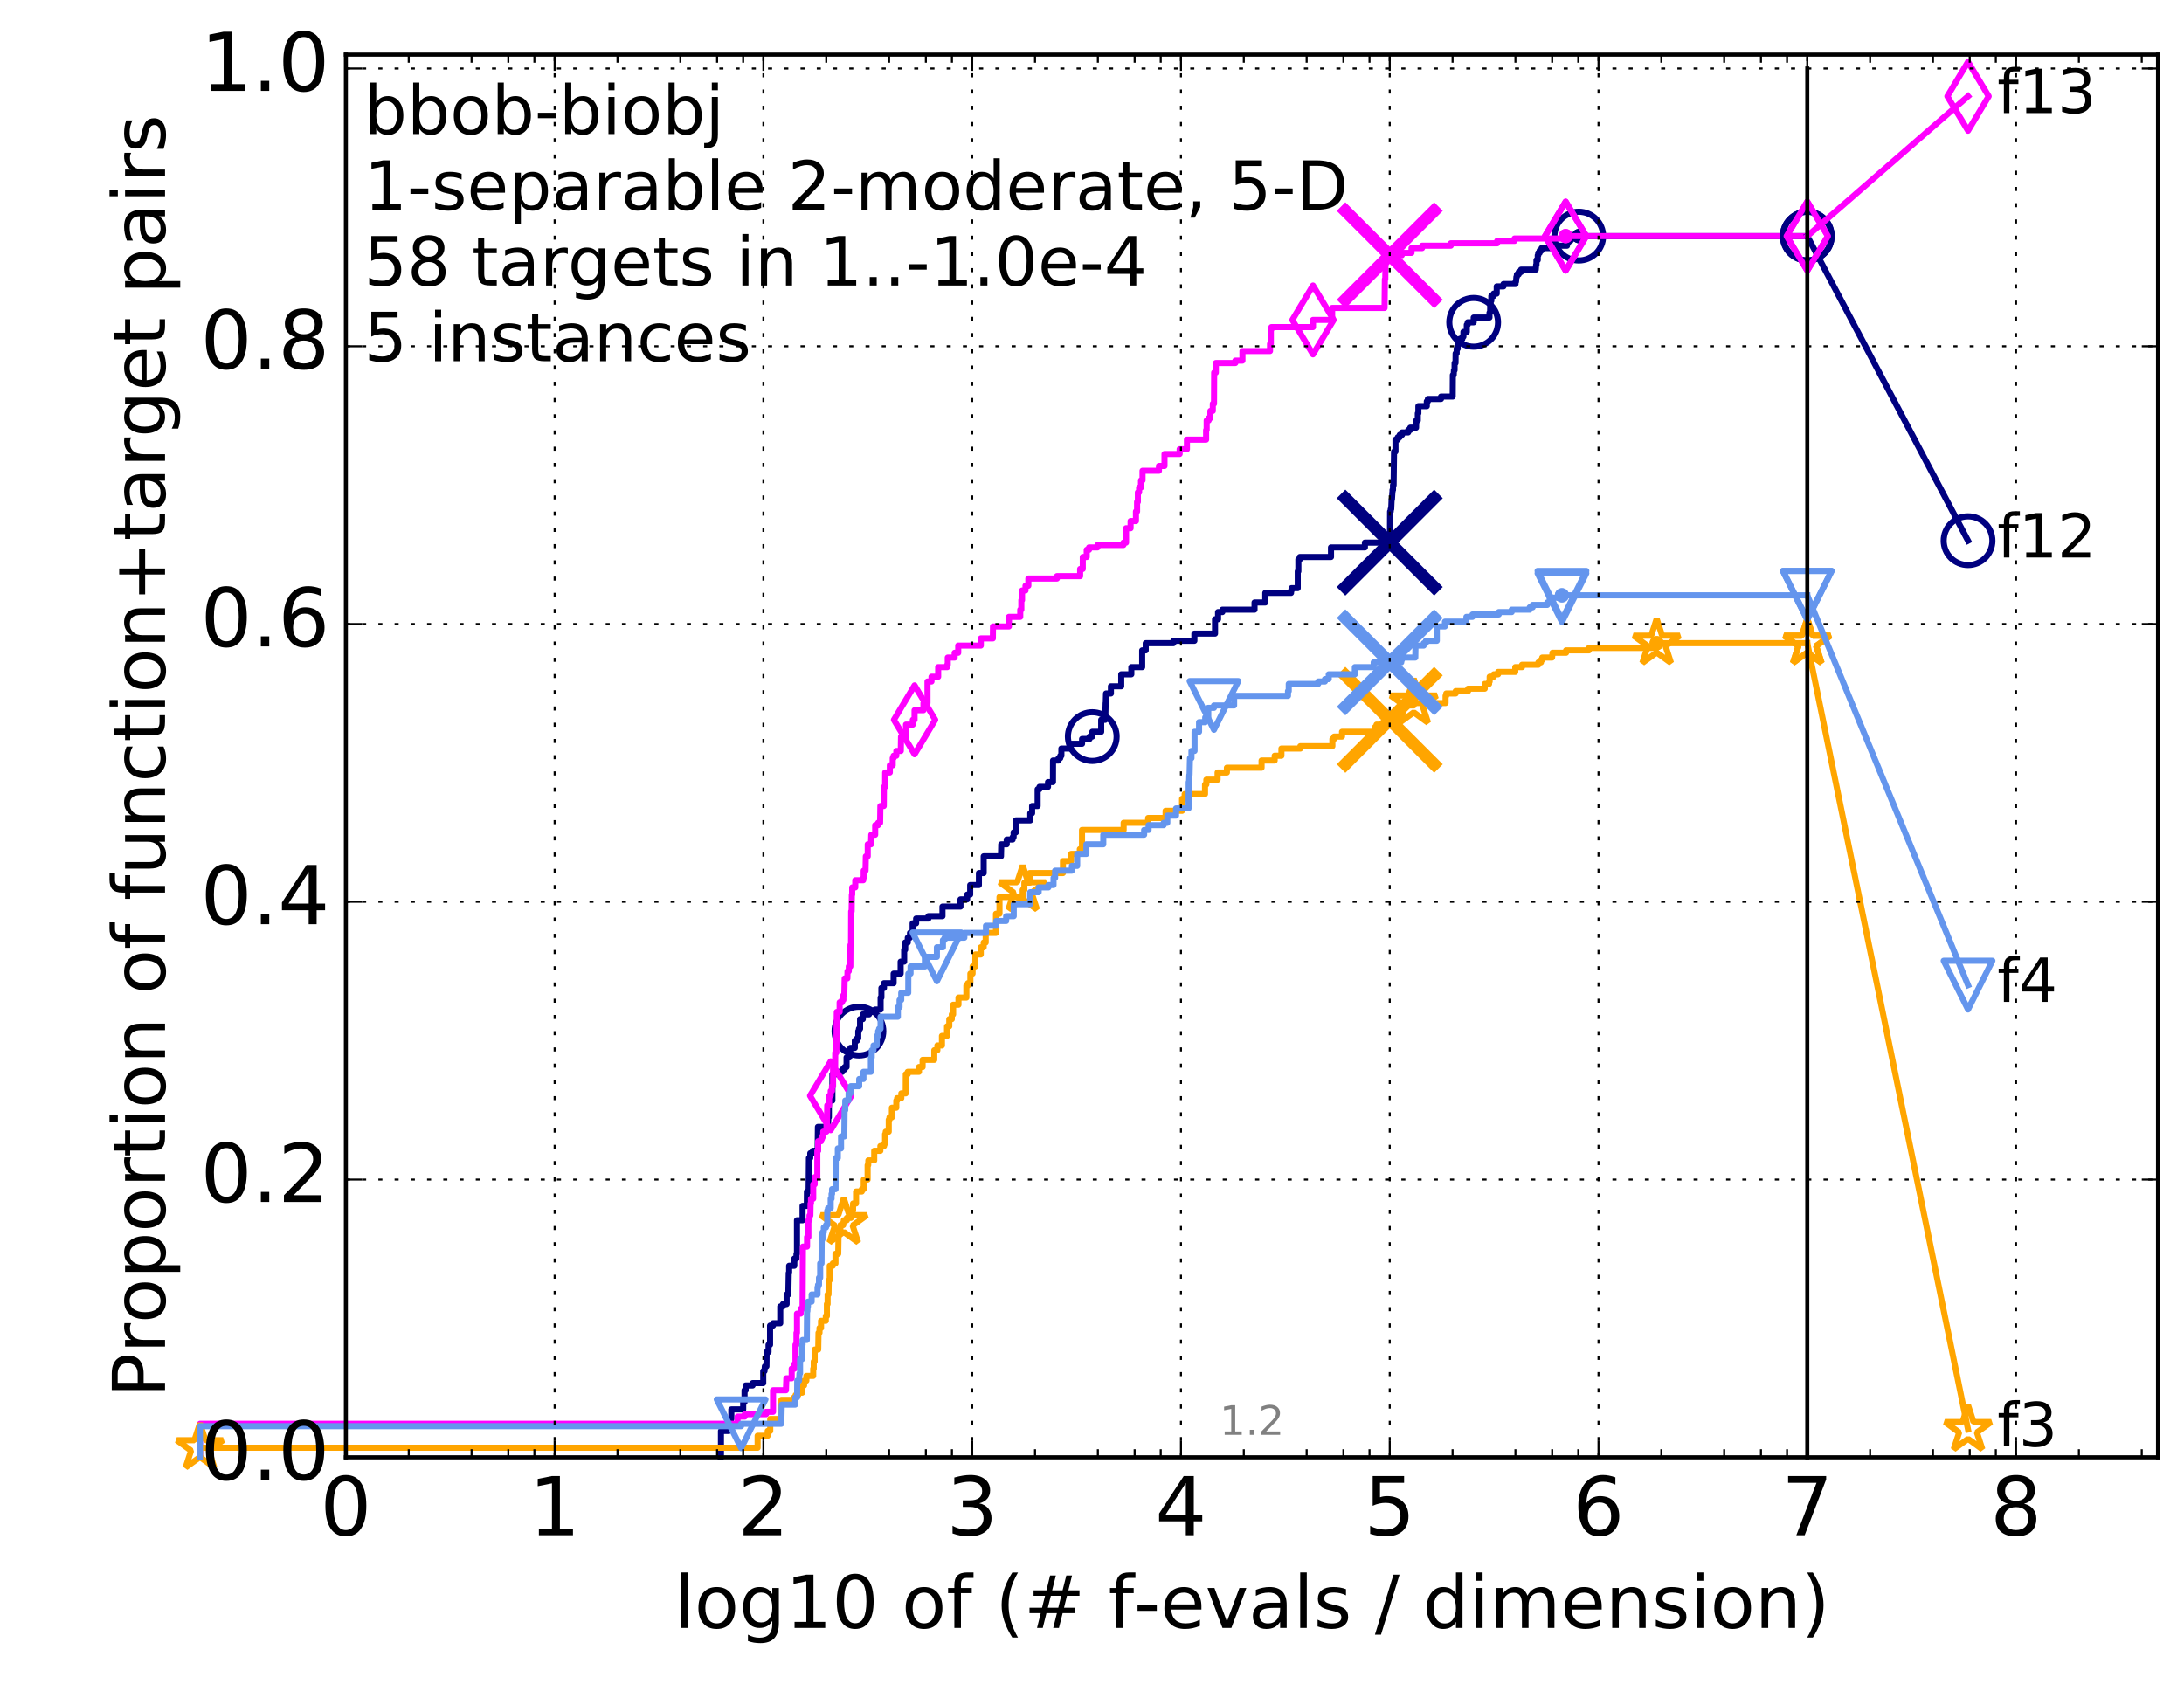 <?xml version="1.0" encoding="utf-8" standalone="no"?>
<!DOCTYPE svg PUBLIC "-//W3C//DTD SVG 1.1//EN"
  "http://www.w3.org/Graphics/SVG/1.1/DTD/svg11.dtd">
<!-- Created with matplotlib (http://matplotlib.org/) -->
<svg height="415pt" version="1.1" viewBox="0 0 538 415" width="538pt" xmlns="http://www.w3.org/2000/svg" xmlns:xlink="http://www.w3.org/1999/xlink">
 <defs>
  <style type="text/css">
*{stroke-linecap:butt;stroke-linejoin:round;stroke-miterlimit:100000;}
  </style>
 </defs>
 <g id="figure_1">
  <g id="patch_1">
   <path d="M 0 415.456 
L 538.8 415.456 
L 538.8 0 
L 0 0 
z
" style="fill:#ffffff;"/>
  </g>
  <g id="axes_1">
   <g id="patch_2">
    <path d="M 85.2 359.056 
L 531.6 359.056 
L 531.6 13.456 
L 85.2 13.456 
z
" style="fill:#ffffff;"/>
   </g>
   <g id="line2d_1">
    <defs>
     <path d="M 0 1.5 
C 0.398 1.5 0.779 1.342 1.061 1.061 
C 1.342 0.779 1.5 0.398 1.5 0 
C 1.5 -0.398 1.342 -0.779 1.061 -1.061 
C 0.779 -1.342 0.398 -1.5 0 -1.5 
C -0.398 -1.5 -0.779 -1.342 -1.061 -1.061 
C -1.342 -0.779 -1.5 -0.398 -1.5 0 
C -1.5 0.398 -1.342 0.779 -1.061 1.061 
C -0.779 1.342 -0.398 1.5 0 1.5 
z
" id="me5d2d00658" style="stroke:#000080;stroke-width:0.5;"/>
    </defs>
    <g>
     <use style="fill:#000080;stroke:#000080;stroke-width:0.5;" x="388.914" xlink:href="#me5d2d00658" y="58.175"/>
     <use style="fill:#000080;stroke:#000080;stroke-width:0.5;" x="388.914" xlink:href="#me5d2d00658" y="58.175"/>
    </g>
   </g>
   <g id="line2d_2">
    <path d="M 177.524 359.056 
L 177.524 358.466 
L 177.524 358.466 
L 177.524 358.466 
L 177.595 358.466 
L 177.595 352.567 
L 179.509 352.567 
L 179.509 350.207 
L 180.027 350.207 
L 180.027 349.617 
L 180.154 349.617 
L 180.154 347.257 
L 183.073 347.257 
L 183.073 345.487 
L 183.406 345.487 
L 183.406 342.537 
L 183.679 342.537 
L 183.679 341.357 
L 185.404 341.357 
L 185.404 340.768 
L 188.012 340.768 
L 188.012 337.818 
L 188.324 337.818 
L 188.412 336.638 
L 188.804 336.638 
L 188.847 333.098 
L 189.316 333.098 
L 189.316 331.328 
L 189.693 331.328 
L 189.693 326.608 
L 190.428 326.608 
L 190.428 326.018 
L 192.204 326.018 
L 192.204 321.889 
L 192.862 321.889 
L 192.862 321.299 
L 193.779 321.299 
L 193.779 318.939 
L 194.19 318.939 
L 194.292 313.629 
L 194.393 313.629 
L 194.393 311.859 
L 195.668 311.859 
L 195.668 310.089 
L 196.202 310.089 
L 196.202 308.91 
L 196.325 308.91 
L 196.325 300.65 
L 197.701 300.65 
L 197.701 297.11 
L 198.749 297.11 
L 198.777 293.571 
L 199.188 293.571 
L 199.269 285.311 
L 199.591 285.311 
L 199.591 284.131 
L 200.248 284.131 
L 200.248 283.541 
L 201.408 283.541 
L 201.481 277.642 
L 203.937 277.642 
L 204.047 275.282 
L 204.177 275.282 
L 204.177 271.152 
L 205.05 271.152 
L 205.05 264.662 
L 206.11 264.662 
L 206.11 264.072 
L 207.499 264.072 
L 207.499 263.482 
L 208.071 263.482 
L 208.071 262.892 
L 208.54 262.892 
L 208.54 260.533 
L 209.226 260.533 
L 209.226 258.763 
L 209.484 258.763 
L 209.484 258.173 
L 210.57 258.173 
L 210.57 256.403 
L 211.118 256.403 
L 211.118 255.813 
L 211.418 255.813 
L 211.418 254.043 
L 211.59 254.043 
L 211.59 253.453 
L 211.868 253.453 
L 211.868 251.093 
L 212.55 251.093 
L 212.55 249.913 
L 214.092 249.913 
L 214.092 249.323 
L 215.547 249.323 
L 215.547 248.733 
L 216.926 248.733 
L 216.926 245.784 
L 217.121 245.784 
L 217.121 243.424 
L 217.757 243.424 
L 217.757 242.244 
L 220.131 242.244 
L 220.131 239.884 
L 221.858 239.884 
L 221.858 236.934 
L 222.726 236.934 
L 222.726 233.984 
L 222.98 233.984 
L 222.98 232.214 
L 223.617 232.214 
L 223.617 231.034 
L 224.164 231.034 
L 224.164 229.855 
L 224.811 229.855 
L 224.811 227.495 
L 225.673 227.495 
L 225.673 226.315 
L 228.7 226.315 
L 228.7 225.725 
L 232.167 225.725 
L 232.167 223.365 
L 236.6 223.365 
L 236.6 221.595 
L 238.241 221.595 
L 238.241 220.415 
L 238.993 220.415 
L 238.993 218.055 
L 241.138 218.055 
L 241.147 215.106 
L 242.318 215.106 
L 242.318 210.976 
L 246.579 210.976 
L 246.647 208.026 
L 247.993 208.026 
L 247.993 206.846 
L 249.449 206.846 
L 249.449 206.256 
L 249.691 206.256 
L 249.691 205.076 
L 250.252 205.076 
L 250.252 202.126 
L 253.796 202.126 
L 253.796 200.356 
L 254.245 200.356 
L 254.245 198.587 
L 255.606 198.587 
L 255.606 194.457 
L 256.063 194.457 
L 256.063 193.867 
L 258.164 193.867 
L 258.164 192.687 
L 259.383 192.687 
L 259.399 187.377 
L 260.76 187.377 
L 260.76 186.787 
L 261.188 186.787 
L 261.188 186.197 
L 261.459 186.197 
L 261.459 184.427 
L 263.549 184.427 
L 263.549 183.248 
L 266.551 183.248 
L 266.551 182.068 
L 268.393 182.068 
L 268.393 181.478 
L 269.068 181.478 
L 269.068 180.298 
L 271.265 180.298 
L 271.265 177.348 
L 272.262 177.348 
L 272.363 173.218 
L 272.396 173.218 
L 272.459 170.858 
L 273.66 170.858 
L 273.66 169.088 
L 276.199 169.088 
L 276.199 166.139 
L 278.688 166.139 
L 278.688 164.369 
L 281.361 164.369 
L 281.361 160.239 
L 282.235 160.239 
L 282.235 158.469 
L 289.045 158.469 
L 289.045 157.879 
L 294.223 157.879 
L 294.223 156.109 
L 299.306 156.109 
L 299.306 152.569 
L 300.051 152.569 
L 300.051 150.8 
L 301.117 150.8 
L 301.117 150.21 
L 309.039 150.21 
L 309.039 148.44 
L 311.686 148.44 
L 311.686 146.08 
L 318.036 146.08 
L 318.036 145.49 
L 318.16 145.49 
L 318.16 144.9 
L 319.684 144.9 
L 319.684 140.77 
L 319.837 140.77 
L 319.837 137.82 
L 320.203 137.82 
L 320.203 137.23 
L 327.874 137.23 
L 327.874 134.871 
L 336.226 134.871 
L 336.226 133.691 
L 342.394 133.691 
L 342.429 126.021 
L 342.587 126.021 
L 342.587 125.431 
L 342.707 125.431 
L 342.803 123.071 
L 342.886 123.071 
L 342.994 121.301 
L 343.021 121.301 
L 343.021 120.712 
L 343.148 120.712 
L 343.148 119.532 
L 343.296 119.532 
L 343.404 111.272 
L 343.758 111.272 
L 343.758 108.322 
L 344.313 108.322 
L 344.313 107.732 
L 344.798 107.732 
L 344.798 107.142 
L 345.383 107.142 
L 345.383 106.552 
L 346.882 106.552 
L 346.882 105.962 
L 347.392 105.962 
L 347.392 105.372 
L 348.83 105.372 
L 348.861 103.603 
L 349.257 103.603 
L 349.257 101.833 
L 349.396 101.833 
L 349.396 100.063 
L 351.475 100.063 
L 351.475 98.883 
L 351.745 98.883 
L 351.745 98.293 
L 354.978 98.293 
L 354.978 97.703 
L 357.852 97.703 
L 357.887 92.393 
L 358.1 92.393 
L 358.155 91.213 
L 358.312 91.213 
L 358.319 89.444 
L 358.546 89.444 
L 358.574 87.084 
L 358.833 87.084 
L 358.833 85.904 
L 359.088 85.904 
L 359.088 84.134 
L 359.399 84.134 
L 359.399 83.544 
L 360.211 83.544 
L 360.211 82.954 
L 360.494 82.954 
L 360.494 81.774 
L 361.323 81.774 
L 361.323 80.004 
L 361.55 80.004 
L 361.55 79.414 
L 363.019 79.414 
L 363.019 78.234 
L 366.913 78.234 
L 366.913 77.054 
L 367.066 77.054 
L 367.103 75.284 
L 367.206 75.284 
L 367.209 74.104 
L 367.366 74.104 
L 367.366 72.925 
L 367.944 72.925 
L 367.944 72.335 
L 368.697 72.335 
L 368.697 70.565 
L 370.359 70.565 
L 370.359 69.975 
L 373.326 69.975 
L 373.326 69.385 
L 373.455 69.385 
L 373.552 68.205 
L 373.672 68.205 
L 373.672 67.615 
L 374.109 67.615 
L 374.109 67.025 
L 374.683 67.025 
L 374.683 66.435 
L 378.311 66.435 
L 378.404 65.255 
L 378.49 65.255 
L 378.492 64.075 
L 378.807 64.075 
L 378.807 62.895 
L 378.936 62.895 
L 378.936 62.305 
L 379.278 62.305 
L 379.278 61.715 
L 379.759 61.715 
L 379.759 61.125 
L 382.529 61.125 
L 382.529 60.535 
L 386.017 60.535 
L 386.017 59.945 
L 386.27 59.945 
L 386.27 59.355 
L 386.865 59.355 
L 386.865 58.765 
L 388.914 58.765 
L 388.914 58.175 
L 445.2 58.175 
L 445.2 58.175 
" style="fill:none;stroke:#000080;stroke-linecap:square;stroke-width:1.5;"/>
   </g>
   <g id="line2d_3">
    <defs>
     <path d="M 0 6 
C 1.591 6 3.117 5.368 4.243 4.243 
C 5.368 3.117 6 1.591 6 0 
C 6 -1.591 5.368 -3.117 4.243 -4.243 
C 3.117 -5.368 1.591 -6 0 -6 
C -1.591 -6 -3.117 -5.368 -4.243 -4.243 
C -5.368 -3.117 -6 -1.591 -6 0 
C -6 1.591 -5.368 3.117 -4.243 4.243 
C -3.117 5.368 -1.591 6 0 6 
z
" id="m3451d9ee05" style="stroke:#000080;stroke-width:1.5;"/>
    </defs>
    <g>
     <use style="fill:none;stroke:#000080;stroke-width:1.5;" x="211.59" xlink:href="#m3451d9ee05" y="254.043"/>
     <use style="fill:none;stroke:#000080;stroke-width:1.5;" x="269.068" xlink:href="#m3451d9ee05" y="181.478"/>
     <use style="fill:none;stroke:#000080;stroke-width:1.5;" x="363.019" xlink:href="#m3451d9ee05" y="79.414"/>
     <use style="fill:none;stroke:#000080;stroke-width:1.5;" x="388.914" xlink:href="#m3451d9ee05" y="58.175"/>
     <use style="fill:none;stroke:#000080;stroke-width:1.5;" x="445.2" xlink:href="#m3451d9ee05" y="58.175"/>
    </g>
   </g>
   <g id="line2d_4"/>
   <g id="line2d_5">
    <path clip-path="url(#p1e94475d7e)" d="M 342.348 133.691 
" style="fill:none;stroke:#000080;stroke-linecap:square;"/>
    <defs>
     <path d="M -12 12 
L 12 -12 
M -12 -12 
L 12 12 
" id="m5506fa0105" style="stroke:#000080;stroke-width:3.0;"/>
    </defs>
    <g clip-path="url(#p1e94475d7e)">
     <use style="fill:#000080;stroke:#000080;stroke-width:3.0;" x="342.348" xlink:href="#m5506fa0105" y="133.691"/>
    </g>
   </g>
   <g id="line2d_6">
    <defs>
     <path d="M 0 1.5 
C 0.398 1.5 0.779 1.342 1.061 1.061 
C 1.342 0.779 1.5 0.398 1.5 0 
C 1.5 -0.398 1.342 -0.779 1.061 -1.061 
C 0.779 -1.342 0.398 -1.5 0 -1.5 
C -0.398 -1.5 -0.779 -1.342 -1.061 -1.061 
C -1.342 -0.779 -1.5 -0.398 -1.5 0 
C -1.5 0.398 -1.342 0.779 -1.061 1.061 
C -0.779 1.342 -0.398 1.5 0 1.5 
z
" id="m5213263e13" style="stroke:#ff00ff;stroke-width:0.5;"/>
    </defs>
    <g>
     <use style="fill:#ff00ff;stroke:#ff00ff;stroke-width:0.5;" x="385.684" xlink:href="#m5213263e13" y="58.175"/>
     <use style="fill:#ff00ff;stroke:#ff00ff;stroke-width:0.5;" x="385.684" xlink:href="#m5213263e13" y="58.175"/>
    </g>
   </g>
   <g id="line2d_7">
    <path d="M 49.253 359.056 
L 49.253 350.797 
L 181.691 350.797 
L 181.691 349.027 
L 183.461 349.027 
L 183.461 348.437 
L 188.717 348.437 
L 188.717 347.847 
L 190.428 347.847 
L 190.428 342.537 
L 193.606 342.537 
L 193.71 339.588 
L 195.023 339.588 
L 195.023 337.228 
L 195.7 337.228 
L 195.7 336.048 
L 195.952 336.048 
L 195.952 331.328 
L 196.202 331.328 
L 196.202 328.378 
L 196.325 328.378 
L 196.325 323.659 
L 197.232 323.659 
L 197.232 322.479 
L 197.701 322.479 
L 197.788 307.14 
L 198.805 307.14 
L 198.805 304.78 
L 199.133 304.78 
L 199.133 300.65 
L 199.404 300.65 
L 199.404 299.47 
L 199.618 299.47 
L 199.671 296.52 
L 199.777 296.52 
L 199.777 295.34 
L 200.325 295.34 
L 200.325 291.801 
L 200.684 291.801 
L 200.684 290.031 
L 201.334 290.031 
L 201.334 283.541 
L 201.53 283.541 
L 201.53 281.181 
L 202.275 281.181 
L 202.275 280.591 
L 202.487 280.591 
L 202.487 280.001 
L 202.789 280.001 
L 202.789 278.821 
L 203.583 278.821 
L 203.606 277.052 
L 203.694 277.052 
L 203.783 272.332 
L 204.242 272.332 
L 204.242 269.972 
L 204.628 269.972 
L 204.628 268.792 
L 204.945 268.792 
L 204.945 267.612 
L 205.216 267.612 
L 205.216 262.892 
L 205.728 262.892 
L 205.749 259.353 
L 206.03 259.353 
L 206.13 249.323 
L 206.834 249.323 
L 206.834 246.963 
L 207.424 246.963 
L 207.424 246.374 
L 207.759 246.374 
L 207.759 245.194 
L 207.98 245.194 
L 208.071 241.064 
L 208.736 241.064 
L 208.771 239.294 
L 209.087 239.294 
L 209.087 238.114 
L 209.467 238.114 
L 209.501 232.804 
L 209.638 232.804 
L 209.672 224.545 
L 209.79 224.545 
L 209.841 220.415 
L 209.925 220.415 
L 209.925 218.645 
L 210.684 218.645 
L 210.684 216.875 
L 212.639 216.875 
L 212.639 216.285 
L 212.758 216.285 
L 212.758 214.516 
L 213.212 214.516 
L 213.284 210.976 
L 213.755 210.976 
L 213.755 208.026 
L 214.561 208.026 
L 214.629 205.666 
L 215.587 205.666 
L 215.587 203.306 
L 216.304 203.306 
L 216.304 202.716 
L 216.803 202.716 
L 216.865 198.587 
L 217.709 198.587 
L 217.745 193.867 
L 218.039 193.867 
L 218.05 190.327 
L 219.198 190.327 
L 219.198 188.557 
L 219.907 188.557 
L 219.907 186.787 
L 220.121 186.787 
L 220.121 186.197 
L 220.801 186.197 
L 220.801 185.017 
L 221.898 185.017 
L 221.957 181.478 
L 223.176 181.478 
L 223.176 178.528 
L 224.854 178.528 
L 224.854 177.348 
L 225.289 177.348 
L 225.289 174.988 
L 227.48 174.988 
L 227.48 173.218 
L 228.475 173.218 
L 228.475 167.909 
L 229.462 167.909 
L 229.462 166.729 
L 231.107 166.729 
L 231.107 164.369 
L 233.333 164.369 
L 233.333 163.779 
L 233.468 163.779 
L 233.468 162.009 
L 235.167 162.009 
L 235.167 160.829 
L 236.044 160.829 
L 236.044 159.059 
L 241.614 159.059 
L 241.614 157.289 
L 244.58 157.289 
L 244.609 154.339 
L 248.542 154.339 
L 248.542 151.98 
L 251.327 151.98 
L 251.327 150.21 
L 251.593 150.21 
L 251.593 147.85 
L 251.769 147.85 
L 251.769 145.49 
L 252.619 145.49 
L 252.619 144.31 
L 253.322 144.31 
L 253.322 142.54 
L 260.372 142.54 
L 260.372 141.95 
L 266.076 141.95 
L 266.076 140.18 
L 266.729 140.18 
L 266.729 137.23 
L 267.697 137.23 
L 267.697 135.461 
L 268.271 135.461 
L 268.271 134.871 
L 270.348 134.871 
L 270.348 134.281 
L 276.747 134.281 
L 276.747 133.691 
L 277.389 133.691 
L 277.389 130.151 
L 278.507 130.151 
L 278.507 128.381 
L 279.826 128.381 
L 279.826 126.021 
L 280.108 126.021 
L 280.108 123.661 
L 280.302 123.661 
L 280.302 121.301 
L 280.605 121.301 
L 280.605 120.122 
L 281.067 120.122 
L 281.067 118.352 
L 281.447 118.352 
L 281.447 115.992 
L 285.488 115.992 
L 285.488 114.812 
L 286.858 114.812 
L 286.858 111.862 
L 290.591 111.862 
L 290.591 110.682 
L 292.385 110.682 
L 292.385 108.322 
L 297.112 108.322 
L 297.112 105.962 
L 297.247 105.962 
L 297.247 103.603 
L 297.745 103.603 
L 297.745 103.013 
L 298.163 103.013 
L 298.163 101.243 
L 298.76 101.243 
L 298.76 99.473 
L 299.054 99.473 
L 299.093 91.803 
L 299.509 91.803 
L 299.509 89.444 
L 304.309 89.444 
L 304.309 88.854 
L 306.06 88.854 
L 306.06 86.494 
L 312.854 86.494 
L 312.854 84.724 
L 313.057 84.724 
L 313.057 81.184 
L 313.192 81.184 
L 313.192 80.594 
L 323.44 80.594 
L 323.44 78.824 
L 328.156 78.824 
L 328.156 75.874 
L 341.07 75.874 
L 341.144 68.795 
L 341.247 68.795 
L 341.313 63.485 
L 341.45 63.485 
L 341.45 62.895 
L 345.315 62.895 
L 345.315 62.305 
L 347.705 62.305 
L 347.705 61.125 
L 350.319 61.125 
L 350.319 60.535 
L 357.385 60.535 
L 357.385 59.945 
L 368.807 59.945 
L 368.807 59.355 
L 373.09 59.355 
L 373.09 58.765 
L 385.684 58.765 
L 385.684 58.175 
L 445.2 58.175 
L 445.2 58.175 
" style="fill:none;stroke:#ff00ff;stroke-linecap:square;stroke-width:1.5;"/>
   </g>
   <g id="line2d_8">
    <defs>
     <path d="M -0 8.485 
L 5.091 0 
L 0 -8.485 
L -5.091 -0 
z
" id="mbfbbcce074" style="stroke:#ff00ff;stroke-linejoin:miter;stroke-width:1.5;"/>
    </defs>
    <g>
     <use style="fill:none;stroke:#ff00ff;stroke-linejoin:miter;stroke-width:1.5;" x="204.628" xlink:href="#mbfbbcce074" y="269.972"/>
     <use style="fill:none;stroke:#ff00ff;stroke-linejoin:miter;stroke-width:1.5;" x="225.289" xlink:href="#mbfbbcce074" y="177.348"/>
     <use style="fill:none;stroke:#ff00ff;stroke-linejoin:miter;stroke-width:1.5;" x="323.44" xlink:href="#mbfbbcce074" y="78.824"/>
     <use style="fill:none;stroke:#ff00ff;stroke-linejoin:miter;stroke-width:1.5;" x="385.684" xlink:href="#mbfbbcce074" y="58.175"/>
     <use style="fill:none;stroke:#ff00ff;stroke-linejoin:miter;stroke-width:1.5;" x="385.684" xlink:href="#mbfbbcce074" y="58.175"/>
     <use style="fill:none;stroke:#ff00ff;stroke-linejoin:miter;stroke-width:1.5;" x="445.2" xlink:href="#mbfbbcce074" y="58.175"/>
    </g>
   </g>
   <g id="line2d_9"/>
   <g id="line2d_10">
    <path clip-path="url(#p1e94475d7e)" d="M 342.348 62.895 
" style="fill:none;stroke:#ff00ff;stroke-linecap:square;"/>
    <defs>
     <path d="M -12 12 
L 12 -12 
M -12 -12 
L 12 12 
" id="md1896573f8" style="stroke:#ff00ff;stroke-width:3.0;"/>
    </defs>
    <g clip-path="url(#p1e94475d7e)">
     <use style="fill:#ff00ff;stroke:#ff00ff;stroke-width:3.0;" x="342.348" xlink:href="#md1896573f8" y="62.895"/>
    </g>
   </g>
   <g id="line2d_11">
    <defs>
     <path d="M 0 1.5 
C 0.398 1.5 0.779 1.342 1.061 1.061 
C 1.342 0.779 1.5 0.398 1.5 0 
C 1.5 -0.398 1.342 -0.779 1.061 -1.061 
C 0.779 -1.342 0.398 -1.5 0 -1.5 
C -0.398 -1.5 -0.779 -1.342 -1.061 -1.061 
C -1.342 -0.779 -1.5 -0.398 -1.5 0 
C -1.5 0.398 -1.342 0.779 -1.061 1.061 
C -0.779 1.342 -0.398 1.5 0 1.5 
z
" id="m9bb10438dd" style="stroke:#ffa500;stroke-width:0.5;"/>
    </defs>
    <g>
     <use style="fill:#ffa500;stroke:#ffa500;stroke-width:0.5;" x="408.102" xlink:href="#m9bb10438dd" y="158.469"/>
     <use style="fill:#ffa500;stroke:#ffa500;stroke-width:0.5;" x="408.102" xlink:href="#m9bb10438dd" y="158.469"/>
    </g>
   </g>
   <g id="line2d_12">
    <path d="M 49.253 359.056 
L 49.253 356.696 
L 186.628 356.696 
L 186.628 353.747 
L 189.104 353.747 
L 189.104 352.567 
L 189.735 352.567 
L 189.735 349.617 
L 192.499 349.617 
L 192.499 344.897 
L 195.572 344.897 
L 195.572 344.307 
L 195.983 344.307 
L 195.983 343.717 
L 196.632 343.717 
L 196.632 343.127 
L 197.614 343.127 
L 197.614 341.357 
L 198.075 341.357 
L 198.075 340.178 
L 198.638 340.178 
L 198.638 338.998 
L 200.325 338.998 
L 200.325 337.228 
L 200.454 337.228 
L 200.454 335.458 
L 200.684 335.458 
L 200.684 332.508 
L 201.555 332.508 
L 201.628 328.378 
L 201.87 328.378 
L 201.87 327.198 
L 202.252 327.198 
L 202.252 325.428 
L 203.427 325.428 
L 203.427 324.249 
L 203.694 324.249 
L 203.694 321.299 
L 203.871 321.299 
L 203.871 318.939 
L 204.09 318.939 
L 204.155 315.399 
L 204.393 315.399 
L 204.393 311.859 
L 205.154 311.859 
L 205.154 311.269 
L 205.809 311.269 
L 205.809 308.91 
L 206.485 308.91 
L 206.582 303.01 
L 207.026 303.01 
L 207.026 301.83 
L 207.722 301.83 
L 207.722 301.24 
L 207.852 301.24 
L 207.852 300.65 
L 208.612 300.65 
L 208.612 300.06 
L 209.621 300.06 
L 209.621 298.29 
L 210.142 298.29 
L 210.142 296.52 
L 210.878 296.52 
L 210.878 293.571 
L 212.295 293.571 
L 212.295 292.981 
L 212.773 292.981 
L 212.773 290.621 
L 213.727 290.621 
L 213.727 287.081 
L 213.868 287.081 
L 213.91 285.901 
L 215.351 285.901 
L 215.351 283.541 
L 216.865 283.541 
L 216.865 282.361 
L 217.78 282.361 
L 217.78 281.771 
L 218.027 281.771 
L 218.027 279.411 
L 218.19 279.411 
L 218.19 278.821 
L 218.931 278.821 
L 218.931 275.872 
L 219.109 275.872 
L 219.109 275.282 
L 219.702 275.282 
L 219.702 272.922 
L 220.791 272.922 
L 220.791 271.152 
L 220.996 271.152 
L 220.996 270.562 
L 222.025 270.562 
L 222.025 269.382 
L 223.111 269.382 
L 223.13 264.662 
L 223.608 264.662 
L 223.608 264.072 
L 226.375 264.072 
L 226.375 262.892 
L 227.273 262.892 
L 227.273 261.123 
L 230.144 261.123 
L 230.144 258.763 
L 230.911 258.763 
L 230.911 257.583 
L 232.037 257.583 
L 232.037 255.223 
L 233.291 255.223 
L 233.291 252.863 
L 233.844 252.863 
L 233.844 251.093 
L 234.468 251.093 
L 234.468 249.913 
L 234.79 249.913 
L 234.79 247.553 
L 236.107 247.553 
L 236.107 245.784 
L 238.051 245.784 
L 238.051 242.834 
L 238.415 242.834 
L 238.415 242.244 
L 239.034 242.244 
L 239.034 239.884 
L 239.584 239.884 
L 239.584 238.114 
L 240.25 238.114 
L 240.267 235.164 
L 241.602 235.164 
L 241.602 233.394 
L 242.318 233.394 
L 242.318 232.214 
L 242.812 232.214 
L 242.812 229.855 
L 245.346 229.855 
L 245.346 225.135 
L 246.215 225.135 
L 246.215 221.005 
L 251.926 221.005 
L 251.926 219.235 
L 252.337 219.235 
L 252.337 217.465 
L 253.661 217.465 
L 253.661 215.106 
L 261.845 215.106 
L 261.845 212.156 
L 263.866 212.156 
L 263.866 210.386 
L 265.996 210.386 
L 265.996 209.206 
L 266.539 209.206 
L 266.539 204.486 
L 276.796 204.486 
L 276.796 202.716 
L 282.823 202.716 
L 282.823 201.536 
L 287.126 201.536 
L 287.126 199.766 
L 291.187 199.766 
L 291.187 196.817 
L 291.828 196.817 
L 291.828 195.637 
L 296.841 195.637 
L 296.841 193.277 
L 297.169 193.277 
L 297.169 192.097 
L 299.936 192.097 
L 299.936 190.327 
L 302.235 190.327 
L 302.235 189.147 
L 310.773 189.147 
L 310.773 187.377 
L 313.999 187.377 
L 313.999 186.197 
L 315.663 186.197 
L 315.663 184.427 
L 320.317 184.427 
L 320.317 183.837 
L 328.216 183.837 
L 328.216 182.068 
L 328.656 182.068 
L 328.656 181.478 
L 330.588 181.478 
L 330.588 180.298 
L 338.737 180.298 
L 338.737 179.118 
L 339.097 179.118 
L 339.097 178.528 
L 342.153 178.528 
L 342.153 177.348 
L 342.735 177.348 
L 342.735 176.758 
L 343.851 176.758 
L 343.851 175.578 
L 345.123 175.578 
L 345.123 174.988 
L 345.465 174.988 
L 345.465 173.808 
L 348.256 173.808 
L 348.256 173.218 
L 356.097 173.218 
L 356.097 171.448 
L 356.263 171.448 
L 356.263 170.858 
L 358.594 170.858 
L 358.594 170.268 
L 361.648 170.268 
L 361.648 169.678 
L 365.746 169.678 
L 365.746 168.498 
L 366.821 168.498 
L 366.821 167.909 
L 366.958 167.909 
L 366.958 166.729 
L 367.974 166.729 
L 367.974 166.139 
L 369.033 166.139 
L 369.033 165.549 
L 373.262 165.549 
L 373.263 164.369 
L 374.941 164.369 
L 374.941 163.779 
L 378.954 163.779 
L 378.954 163.189 
L 379.608 163.189 
L 379.608 162.599 
L 379.902 162.599 
L 379.902 162.009 
L 382.335 162.009 
L 382.437 160.829 
L 385.783 160.829 
L 385.783 160.239 
L 391.402 160.239 
L 391.402 159.649 
L 408.102 159.649 
L 408.102 158.469 
L 445.2 158.469 
L 445.2 158.469 
" style="fill:none;stroke:#ffa500;stroke-linecap:square;stroke-width:1.5;"/>
   </g>
   <g id="line2d_13">
    <defs>
     <path d="M 0 -6 
L -1.347 -1.854 
L -5.706 -1.854 
L -2.18 0.708 
L -3.527 4.854 
L -0 2.292 
L 3.527 4.854 
L 2.18 0.708 
L 5.706 -1.854 
L 1.347 -1.854 
z
" id="mb0994be5f9" style="stroke:#ffa500;stroke-linejoin:bevel;stroke-width:1.5;"/>
    </defs>
    <g>
     <use style="fill:none;stroke:#ffa500;stroke-linejoin:bevel;stroke-width:1.5;" x="49.253" xlink:href="#mb0994be5f9" y="356.696"/>
     <use style="fill:none;stroke:#ffa500;stroke-linejoin:bevel;stroke-width:1.5;" x="207.852" xlink:href="#mb0994be5f9" y="301.24"/>
     <use style="fill:none;stroke:#ffa500;stroke-linejoin:bevel;stroke-width:1.5;" x="251.926" xlink:href="#mb0994be5f9" y="219.235"/>
     <use style="fill:none;stroke:#ffa500;stroke-linejoin:bevel;stroke-width:1.5;" x="348.256" xlink:href="#mb0994be5f9" y="173.218"/>
     <use style="fill:none;stroke:#ffa500;stroke-linejoin:bevel;stroke-width:1.5;" x="408.102" xlink:href="#mb0994be5f9" y="158.469"/>
     <use style="fill:none;stroke:#ffa500;stroke-linejoin:bevel;stroke-width:1.5;" x="445.2" xlink:href="#mb0994be5f9" y="158.469"/>
    </g>
   </g>
   <g id="line2d_14"/>
   <g id="line2d_15">
    <path clip-path="url(#p1e94475d7e)" d="M 342.348 177.348 
" style="fill:none;stroke:#ffa500;stroke-linecap:square;"/>
    <defs>
     <path d="M -12 12 
L 12 -12 
M -12 -12 
L 12 12 
" id="m9b3c5d7a4f" style="stroke:#ffa500;stroke-width:3.0;"/>
    </defs>
    <g clip-path="url(#p1e94475d7e)">
     <use style="fill:#ffa500;stroke:#ffa500;stroke-width:3.0;" x="342.348" xlink:href="#m9b3c5d7a4f" y="177.348"/>
    </g>
   </g>
   <g id="line2d_16">
    <defs>
     <path d="M 0 1.5 
C 0.398 1.5 0.779 1.342 1.061 1.061 
C 1.342 0.779 1.5 0.398 1.5 0 
C 1.5 -0.398 1.342 -0.779 1.061 -1.061 
C 0.779 -1.342 0.398 -1.5 0 -1.5 
C -0.398 -1.5 -0.779 -1.342 -1.061 -1.061 
C -1.342 -0.779 -1.5 -0.398 -1.5 0 
C -1.5 0.398 -1.342 0.779 -1.061 1.061 
C -0.779 1.342 -0.398 1.5 0 1.5 
z
" id="mffe83610f2" style="stroke:#6495ed;stroke-width:0.5;"/>
    </defs>
    <g>
     <use style="fill:#6495ed;stroke:#6495ed;stroke-width:0.5;" x="384.767" xlink:href="#mffe83610f2" y="146.67"/>
     <use style="fill:#6495ed;stroke:#6495ed;stroke-width:0.5;" x="384.767" xlink:href="#mffe83610f2" y="146.67"/>
    </g>
   </g>
   <g id="line2d_17">
    <path d="M 49.253 359.056 
L 49.253 351.387 
L 182.565 351.387 
L 182.565 350.797 
L 192.462 350.797 
L 192.572 346.077 
L 195.889 346.077 
L 195.889 344.307 
L 196.356 344.307 
L 196.387 340.178 
L 196.844 340.178 
L 196.934 338.408 
L 197.083 338.408 
L 197.083 334.868 
L 197.585 334.868 
L 197.585 331.328 
L 197.701 331.328 
L 197.701 330.148 
L 198.749 330.148 
L 198.805 323.069 
L 198.887 323.069 
L 198.942 321.889 
L 199.024 321.889 
L 199.024 320.709 
L 199.935 320.709 
L 199.935 318.939 
L 201.383 318.939 
L 201.383 317.169 
L 201.506 317.169 
L 201.506 316.579 
L 201.749 316.579 
L 201.749 314.809 
L 202.038 314.809 
L 202.038 311.269 
L 202.37 311.269 
L 202.417 305.37 
L 202.604 305.37 
L 202.604 303.6 
L 202.927 303.6 
L 202.927 302.42 
L 203.472 302.42 
L 203.472 301.83 
L 203.783 301.83 
L 203.783 298.29 
L 203.959 298.29 
L 203.959 297.7 
L 204.628 297.7 
L 204.628 295.34 
L 204.84 295.34 
L 204.84 294.16 
L 204.966 294.16 
L 204.966 292.981 
L 205.829 292.981 
L 205.87 285.311 
L 206.387 285.311 
L 206.387 282.951 
L 207.179 282.951 
L 207.179 280.001 
L 207.98 280.001 
L 208.053 273.512 
L 208.217 273.512 
L 208.217 271.152 
L 209.035 271.152 
L 209.035 269.382 
L 209.501 269.382 
L 209.587 267.612 
L 211.652 267.612 
L 211.652 265.842 
L 212.699 265.842 
L 212.699 264.072 
L 214.533 264.072 
L 214.533 260.533 
L 214.737 260.533 
L 214.737 258.763 
L 215.179 258.763 
L 215.179 257.583 
L 215.987 257.583 
L 215.987 255.223 
L 216.317 255.223 
L 216.317 254.043 
L 216.543 254.043 
L 216.543 253.453 
L 216.914 253.453 
L 216.914 250.503 
L 221.179 250.503 
L 221.179 248.143 
L 221.591 248.143 
L 221.591 246.374 
L 222.005 246.374 
L 222.005 244.604 
L 223.735 244.604 
L 223.753 239.884 
L 224.297 239.884 
L 224.297 238.114 
L 227.837 238.114 
L 227.837 236.344 
L 228.217 236.344 
L 228.217 235.754 
L 230.793 235.754 
L 230.793 233.394 
L 232.278 233.394 
L 232.278 231.624 
L 232.676 231.624 
L 232.676 231.034 
L 237.555 231.034 
L 237.555 229.855 
L 242.881 229.855 
L 242.881 228.085 
L 245.407 228.085 
L 245.407 226.905 
L 247.855 226.905 
L 247.855 225.725 
L 249.722 225.725 
L 249.722 222.775 
L 253.765 222.775 
L 253.765 219.825 
L 255.863 219.825 
L 255.863 218.645 
L 258.257 218.645 
L 258.257 218.055 
L 259.524 218.055 
L 259.524 216.285 
L 259.912 216.285 
L 259.912 214.516 
L 264.038 214.516 
L 264.038 213.336 
L 265.351 213.336 
L 265.351 210.386 
L 267.614 210.386 
L 267.614 208.026 
L 271.78 208.026 
L 271.78 205.666 
L 281.844 205.666 
L 281.844 204.486 
L 282.933 204.486 
L 282.933 203.306 
L 286.645 203.306 
L 286.645 202.716 
L 287.554 202.716 
L 287.554 200.946 
L 289.702 200.946 
L 289.702 199.177 
L 292.787 199.177 
L 292.823 192.687 
L 292.911 192.687 
L 292.974 190.917 
L 293.033 190.917 
L 293.133 186.787 
L 293.502 186.787 
L 293.502 185.017 
L 294.263 185.017 
L 294.263 180.298 
L 295.375 180.298 
L 295.375 177.938 
L 296.888 177.938 
L 296.888 176.758 
L 297.64 176.758 
L 297.64 174.398 
L 299.048 174.398 
L 299.048 173.808 
L 304.009 173.808 
L 304.009 171.448 
L 317.278 171.448 
L 317.278 170.268 
L 317.468 170.268 
L 317.468 168.498 
L 324.732 168.498 
L 324.732 167.909 
L 326.379 167.909 
L 326.379 167.319 
L 327.316 167.319 
L 327.316 166.139 
L 333.749 166.139 
L 333.749 164.369 
L 338.388 164.369 
L 338.388 163.189 
L 345.179 163.189 
L 345.179 162.599 
L 345.351 162.599 
L 345.351 162.009 
L 348.642 162.009 
L 348.689 159.059 
L 350.715 159.059 
L 350.715 158.469 
L 351.243 158.469 
L 351.243 157.879 
L 353.941 157.879 
L 353.941 154.339 
L 355.937 154.339 
L 355.937 153.159 
L 361.224 153.159 
L 361.224 151.98 
L 362.717 151.98 
L 362.717 151.39 
L 369.205 151.39 
L 369.205 150.8 
L 372.385 150.8 
L 372.385 150.21 
L 376.82 150.21 
L 376.82 149.62 
L 377.557 149.62 
L 377.557 149.03 
L 381.145 149.03 
L 381.145 148.44 
L 381.754 148.44 
L 381.754 147.26 
L 384.767 147.26 
L 384.767 146.67 
L 445.2 146.67 
L 445.2 146.67 
" style="fill:none;stroke:#6495ed;stroke-linecap:square;stroke-width:1.5;"/>
   </g>
   <g id="line2d_18">
    <defs>
     <path d="M -0 6 
L 6 -6 
L -6 -6 
z
" id="m49bededab3" style="stroke:#6495ed;stroke-linejoin:miter;stroke-width:1.5;"/>
    </defs>
    <g>
     <use style="fill:none;stroke:#6495ed;stroke-linejoin:miter;stroke-width:1.5;" x="182.565" xlink:href="#m49bededab3" y="350.797"/>
     <use style="fill:none;stroke:#6495ed;stroke-linejoin:miter;stroke-width:1.5;" x="230.793" xlink:href="#m49bededab3" y="235.754"/>
     <use style="fill:none;stroke:#6495ed;stroke-linejoin:miter;stroke-width:1.5;" x="299.048" xlink:href="#m49bededab3" y="173.808"/>
     <use style="fill:none;stroke:#6495ed;stroke-linejoin:miter;stroke-width:1.5;" x="384.767" xlink:href="#m49bededab3" y="147.26"/>
     <use style="fill:none;stroke:#6495ed;stroke-linejoin:miter;stroke-width:1.5;" x="384.767" xlink:href="#m49bededab3" y="146.67"/>
     <use style="fill:none;stroke:#6495ed;stroke-linejoin:miter;stroke-width:1.5;" x="445.2" xlink:href="#m49bededab3" y="146.67"/>
    </g>
   </g>
   <g id="line2d_19"/>
   <g id="line2d_20">
    <path clip-path="url(#p1e94475d7e)" d="M 342.348 163.189 
" style="fill:none;stroke:#6495ed;stroke-linecap:square;"/>
    <defs>
     <path d="M -12 12 
L 12 -12 
M -12 -12 
L 12 12 
" id="mb8a0bb7b33" style="stroke:#6495ed;stroke-width:3.0;"/>
    </defs>
    <g clip-path="url(#p1e94475d7e)">
     <use style="fill:#6495ed;stroke:#6495ed;stroke-width:3.0;" x="342.348" xlink:href="#mb8a0bb7b33" y="163.189"/>
    </g>
   </g>
   <g id="line2d_21">
    <path d="M 445.2 158.469 
L 484.8 352.213 
" style="fill:none;stroke:#ffa500;stroke-linecap:square;stroke-width:1.5;"/>
    <g>
     <use style="fill:none;stroke:#ffa500;stroke-linejoin:bevel;stroke-width:1.5;" x="445.2" xlink:href="#mb0994be5f9" y="158.469"/>
     <use style="fill:none;stroke:#ffa500;stroke-linejoin:bevel;stroke-width:1.5;" x="484.8" xlink:href="#mb0994be5f9" y="352.213"/>
    </g>
   </g>
   <g id="line2d_22">
    <path d="M 445.2 146.67 
L 484.8 242.716 
" style="fill:none;stroke:#6495ed;stroke-linecap:square;stroke-width:1.5;"/>
    <g>
     <use style="fill:none;stroke:#6495ed;stroke-linejoin:miter;stroke-width:1.5;" x="445.2" xlink:href="#m49bededab3" y="146.67"/>
     <use style="fill:none;stroke:#6495ed;stroke-linejoin:miter;stroke-width:1.5;" x="484.8" xlink:href="#m49bededab3" y="242.716"/>
    </g>
   </g>
   <g id="line2d_23">
    <path d="M 445.2 58.175 
L 484.8 133.219 
" style="fill:none;stroke:#000080;stroke-linecap:square;stroke-width:1.5;"/>
    <g>
     <use style="fill:none;stroke:#000080;stroke-width:1.5;" x="445.2" xlink:href="#m3451d9ee05" y="58.175"/>
     <use style="fill:none;stroke:#000080;stroke-width:1.5;" x="484.8" xlink:href="#m3451d9ee05" y="133.219"/>
    </g>
   </g>
   <g id="line2d_24">
    <path d="M 445.2 58.175 
L 484.8 23.722 
" style="fill:none;stroke:#ff00ff;stroke-linecap:square;stroke-width:1.5;"/>
    <g>
     <use style="fill:none;stroke:#ff00ff;stroke-linejoin:miter;stroke-width:1.5;" x="445.2" xlink:href="#mbfbbcce074" y="58.175"/>
     <use style="fill:none;stroke:#ff00ff;stroke-linejoin:miter;stroke-width:1.5;" x="484.8" xlink:href="#mbfbbcce074" y="23.722"/>
    </g>
   </g>
   <g id="line2d_25">
    <path d="M 445.2 359.056 
L 445.2 16.878 
" style="fill:none;stroke:#000000;stroke-linecap:square;"/>
   </g>
   <g id="patch_3">
    <path d="M 85.2 13.456 
L 531.6 13.456 
" style="fill:none;stroke:#000000;stroke-linecap:square;stroke-linejoin:miter;"/>
   </g>
   <g id="patch_4">
    <path d="M 531.6 359.056 
L 531.6 13.456 
" style="fill:none;stroke:#000000;stroke-linecap:square;stroke-linejoin:miter;"/>
   </g>
   <g id="patch_5">
    <path d="M 85.2 359.056 
L 531.6 359.056 
" style="fill:none;stroke:#000000;stroke-linecap:square;stroke-linejoin:miter;"/>
   </g>
   <g id="patch_6">
    <path d="M 85.2 359.056 
L 85.2 13.456 
" style="fill:none;stroke:#000000;stroke-linecap:square;stroke-linejoin:miter;"/>
   </g>
   <g id="matplotlib.axis_1">
    <g id="xtick_1">
     <g id="line2d_26">
      <path clip-path="url(#p1e94475d7e)" d="M 85.2 359.056 
L 85.2 13.456 
" style="fill:none;stroke:#000000;stroke-dasharray:1,3;stroke-dashoffset:0.0;stroke-width:0.5;"/>
     </g>
     <g id="line2d_27">
      <defs>
       <path d="M 0 0 
L 0 -4 
" id="m073e3ed11e" style="stroke:#000000;stroke-width:0.5;"/>
      </defs>
      <g>
       <use style="stroke:#000000;stroke-width:0.5;" x="85.2" xlink:href="#m073e3ed11e" y="359.056"/>
      </g>
     </g>
     <g id="line2d_28">
      <defs>
       <path d="M 0 0 
L 0 4 
" id="m3dd1e0fe79" style="stroke:#000000;stroke-width:0.5;"/>
      </defs>
      <g>
       <use style="stroke:#000000;stroke-width:0.5;" x="85.2" xlink:href="#m3dd1e0fe79" y="13.456"/>
      </g>
     </g>
     <g id="text_1">
      <!-- 0 -->
      <defs>
       <path d="M 31.781 66.406 
Q 24.172 66.406 20.328 58.906 
Q 16.5 51.422 16.5 36.375 
Q 16.5 21.391 20.328 13.891 
Q 24.172 6.391 31.781 6.391 
Q 39.453 6.391 43.281 13.891 
Q 47.125 21.391 47.125 36.375 
Q 47.125 51.422 43.281 58.906 
Q 39.453 66.406 31.781 66.406 
M 31.781 74.219 
Q 44.047 74.219 50.516 64.516 
Q 56.984 54.828 56.984 36.375 
Q 56.984 17.969 50.516 8.266 
Q 44.047 -1.422 31.781 -1.422 
Q 19.531 -1.422 13.062 8.266 
Q 6.594 17.969 6.594 36.375 
Q 6.594 54.828 13.062 64.516 
Q 19.531 74.219 31.781 74.219 
" id="BitstreamVeraSans-Roman-30"/>
      </defs>
      <g transform="translate(78.838 378.253)scale(0.2 -0.2)">
       <use xlink:href="#BitstreamVeraSans-Roman-30"/>
      </g>
     </g>
    </g>
    <g id="xtick_2">
     <g id="line2d_29">
      <path clip-path="url(#p1e94475d7e)" d="M 136.629 359.056 
L 136.629 13.456 
" style="fill:none;stroke:#000000;stroke-dasharray:1,3;stroke-dashoffset:0.0;stroke-width:0.5;"/>
     </g>
     <g id="line2d_30">
      <g>
       <use style="stroke:#000000;stroke-width:0.5;" x="136.629" xlink:href="#m073e3ed11e" y="359.056"/>
      </g>
     </g>
     <g id="line2d_31">
      <g>
       <use style="stroke:#000000;stroke-width:0.5;" x="136.629" xlink:href="#m3dd1e0fe79" y="13.456"/>
      </g>
     </g>
     <g id="text_2">
      <!-- 1 -->
      <defs>
       <path d="M 12.406 8.297 
L 28.516 8.297 
L 28.516 63.922 
L 10.984 60.406 
L 10.984 69.391 
L 28.422 72.906 
L 38.281 72.906 
L 38.281 8.297 
L 54.391 8.297 
L 54.391 0 
L 12.406 0 
z
" id="BitstreamVeraSans-Roman-31"/>
      </defs>
      <g transform="translate(130.266 378.253)scale(0.2 -0.2)">
       <use xlink:href="#BitstreamVeraSans-Roman-31"/>
      </g>
     </g>
    </g>
    <g id="xtick_3">
     <g id="line2d_32">
      <path clip-path="url(#p1e94475d7e)" d="M 188.057 359.056 
L 188.057 13.456 
" style="fill:none;stroke:#000000;stroke-dasharray:1,3;stroke-dashoffset:0.0;stroke-width:0.5;"/>
     </g>
     <g id="line2d_33">
      <g>
       <use style="stroke:#000000;stroke-width:0.5;" x="188.057" xlink:href="#m073e3ed11e" y="359.056"/>
      </g>
     </g>
     <g id="line2d_34">
      <g>
       <use style="stroke:#000000;stroke-width:0.5;" x="188.057" xlink:href="#m3dd1e0fe79" y="13.456"/>
      </g>
     </g>
     <g id="text_3">
      <!-- 2 -->
      <defs>
       <path d="M 19.188 8.297 
L 53.609 8.297 
L 53.609 0 
L 7.328 0 
L 7.328 8.297 
Q 12.938 14.109 22.625 23.891 
Q 32.328 33.688 34.812 36.531 
Q 39.547 41.844 41.422 45.531 
Q 43.312 49.219 43.312 52.781 
Q 43.312 58.594 39.234 62.25 
Q 35.156 65.922 28.609 65.922 
Q 23.969 65.922 18.812 64.312 
Q 13.672 62.703 7.812 59.422 
L 7.812 69.391 
Q 13.766 71.781 18.938 73 
Q 24.125 74.219 28.422 74.219 
Q 39.75 74.219 46.484 68.547 
Q 53.219 62.891 53.219 53.422 
Q 53.219 48.922 51.531 44.891 
Q 49.859 40.875 45.406 35.406 
Q 44.188 33.984 37.641 27.219 
Q 31.109 20.453 19.188 8.297 
" id="BitstreamVeraSans-Roman-32"/>
      </defs>
      <g transform="translate(181.695 378.253)scale(0.2 -0.2)">
       <use xlink:href="#BitstreamVeraSans-Roman-32"/>
      </g>
     </g>
    </g>
    <g id="xtick_4">
     <g id="line2d_35">
      <path clip-path="url(#p1e94475d7e)" d="M 239.486 359.056 
L 239.486 13.456 
" style="fill:none;stroke:#000000;stroke-dasharray:1,3;stroke-dashoffset:0.0;stroke-width:0.5;"/>
     </g>
     <g id="line2d_36">
      <g>
       <use style="stroke:#000000;stroke-width:0.5;" x="239.486" xlink:href="#m073e3ed11e" y="359.056"/>
      </g>
     </g>
     <g id="line2d_37">
      <g>
       <use style="stroke:#000000;stroke-width:0.5;" x="239.486" xlink:href="#m3dd1e0fe79" y="13.456"/>
      </g>
     </g>
     <g id="text_4">
      <!-- 3 -->
      <defs>
       <path d="M 40.578 39.312 
Q 47.656 37.797 51.625 33 
Q 55.609 28.219 55.609 21.188 
Q 55.609 10.406 48.188 4.484 
Q 40.766 -1.422 27.094 -1.422 
Q 22.516 -1.422 17.656 -0.516 
Q 12.797 0.391 7.625 2.203 
L 7.625 11.719 
Q 11.719 9.328 16.594 8.109 
Q 21.484 6.891 26.812 6.891 
Q 36.078 6.891 40.938 10.547 
Q 45.797 14.203 45.797 21.188 
Q 45.797 27.641 41.281 31.266 
Q 36.766 34.906 28.719 34.906 
L 20.219 34.906 
L 20.219 43.016 
L 29.109 43.016 
Q 36.375 43.016 40.234 45.922 
Q 44.094 48.828 44.094 54.297 
Q 44.094 59.906 40.109 62.906 
Q 36.141 65.922 28.719 65.922 
Q 24.656 65.922 20.016 65.031 
Q 15.375 64.156 9.812 62.312 
L 9.812 71.094 
Q 15.438 72.656 20.344 73.438 
Q 25.25 74.219 29.594 74.219 
Q 40.828 74.219 47.359 69.109 
Q 53.906 64.016 53.906 55.328 
Q 53.906 49.266 50.438 45.094 
Q 46.969 40.922 40.578 39.312 
" id="BitstreamVeraSans-Roman-33"/>
      </defs>
      <g transform="translate(233.123 378.253)scale(0.2 -0.2)">
       <use xlink:href="#BitstreamVeraSans-Roman-33"/>
      </g>
     </g>
    </g>
    <g id="xtick_5">
     <g id="line2d_38">
      <path clip-path="url(#p1e94475d7e)" d="M 290.914 359.056 
L 290.914 13.456 
" style="fill:none;stroke:#000000;stroke-dasharray:1,3;stroke-dashoffset:0.0;stroke-width:0.5;"/>
     </g>
     <g id="line2d_39">
      <g>
       <use style="stroke:#000000;stroke-width:0.5;" x="290.914" xlink:href="#m073e3ed11e" y="359.056"/>
      </g>
     </g>
     <g id="line2d_40">
      <g>
       <use style="stroke:#000000;stroke-width:0.5;" x="290.914" xlink:href="#m3dd1e0fe79" y="13.456"/>
      </g>
     </g>
     <g id="text_5">
      <!-- 4 -->
      <defs>
       <path d="M 37.797 64.312 
L 12.891 25.391 
L 37.797 25.391 
z
M 35.203 72.906 
L 47.609 72.906 
L 47.609 25.391 
L 58.016 25.391 
L 58.016 17.188 
L 47.609 17.188 
L 47.609 0 
L 37.797 0 
L 37.797 17.188 
L 4.891 17.188 
L 4.891 26.703 
z
" id="BitstreamVeraSans-Roman-34"/>
      </defs>
      <g transform="translate(284.552 378.253)scale(0.2 -0.2)">
       <use xlink:href="#BitstreamVeraSans-Roman-34"/>
      </g>
     </g>
    </g>
    <g id="xtick_6">
     <g id="line2d_41">
      <path clip-path="url(#p1e94475d7e)" d="M 342.343 359.056 
L 342.343 13.456 
" style="fill:none;stroke:#000000;stroke-dasharray:1,3;stroke-dashoffset:0.0;stroke-width:0.5;"/>
     </g>
     <g id="line2d_42">
      <g>
       <use style="stroke:#000000;stroke-width:0.5;" x="342.343" xlink:href="#m073e3ed11e" y="359.056"/>
      </g>
     </g>
     <g id="line2d_43">
      <g>
       <use style="stroke:#000000;stroke-width:0.5;" x="342.343" xlink:href="#m3dd1e0fe79" y="13.456"/>
      </g>
     </g>
     <g id="text_6">
      <!-- 5 -->
      <defs>
       <path d="M 10.797 72.906 
L 49.516 72.906 
L 49.516 64.594 
L 19.828 64.594 
L 19.828 46.734 
Q 21.969 47.469 24.109 47.828 
Q 26.266 48.188 28.422 48.188 
Q 40.625 48.188 47.75 41.5 
Q 54.891 34.812 54.891 23.391 
Q 54.891 11.625 47.562 5.094 
Q 40.234 -1.422 26.906 -1.422 
Q 22.312 -1.422 17.547 -0.641 
Q 12.797 0.141 7.719 1.703 
L 7.719 11.625 
Q 12.109 9.234 16.797 8.062 
Q 21.484 6.891 26.703 6.891 
Q 35.156 6.891 40.078 11.328 
Q 45.016 15.766 45.016 23.391 
Q 45.016 31 40.078 35.438 
Q 35.156 39.891 26.703 39.891 
Q 22.75 39.891 18.812 39.016 
Q 14.891 38.141 10.797 36.281 
z
" id="BitstreamVeraSans-Roman-35"/>
      </defs>
      <g transform="translate(335.98 378.253)scale(0.2 -0.2)">
       <use xlink:href="#BitstreamVeraSans-Roman-35"/>
      </g>
     </g>
    </g>
    <g id="xtick_7">
     <g id="line2d_44">
      <path clip-path="url(#p1e94475d7e)" d="M 393.771 359.056 
L 393.771 13.456 
" style="fill:none;stroke:#000000;stroke-dasharray:1,3;stroke-dashoffset:0.0;stroke-width:0.5;"/>
     </g>
     <g id="line2d_45">
      <g>
       <use style="stroke:#000000;stroke-width:0.5;" x="393.771" xlink:href="#m073e3ed11e" y="359.056"/>
      </g>
     </g>
     <g id="line2d_46">
      <g>
       <use style="stroke:#000000;stroke-width:0.5;" x="393.771" xlink:href="#m3dd1e0fe79" y="13.456"/>
      </g>
     </g>
     <g id="text_7">
      <!-- 6 -->
      <defs>
       <path d="M 33.016 40.375 
Q 26.375 40.375 22.484 35.828 
Q 18.609 31.297 18.609 23.391 
Q 18.609 15.531 22.484 10.953 
Q 26.375 6.391 33.016 6.391 
Q 39.656 6.391 43.531 10.953 
Q 47.406 15.531 47.406 23.391 
Q 47.406 31.297 43.531 35.828 
Q 39.656 40.375 33.016 40.375 
M 52.594 71.297 
L 52.594 62.312 
Q 48.875 64.062 45.094 64.984 
Q 41.312 65.922 37.594 65.922 
Q 27.828 65.922 22.672 59.328 
Q 17.531 52.734 16.797 39.406 
Q 19.672 43.656 24.016 45.922 
Q 28.375 48.188 33.594 48.188 
Q 44.578 48.188 50.953 41.516 
Q 57.328 34.859 57.328 23.391 
Q 57.328 12.156 50.688 5.359 
Q 44.047 -1.422 33.016 -1.422 
Q 20.359 -1.422 13.672 8.266 
Q 6.984 17.969 6.984 36.375 
Q 6.984 53.656 15.188 63.938 
Q 23.391 74.219 37.203 74.219 
Q 40.922 74.219 44.703 73.484 
Q 48.484 72.75 52.594 71.297 
" id="BitstreamVeraSans-Roman-36"/>
      </defs>
      <g transform="translate(387.409 378.253)scale(0.2 -0.2)">
       <use xlink:href="#BitstreamVeraSans-Roman-36"/>
      </g>
     </g>
    </g>
    <g id="xtick_8">
     <g id="line2d_47">
      <path clip-path="url(#p1e94475d7e)" d="M 445.2 359.056 
L 445.2 13.456 
" style="fill:none;stroke:#000000;stroke-dasharray:1,3;stroke-dashoffset:0.0;stroke-width:0.5;"/>
     </g>
     <g id="line2d_48">
      <g>
       <use style="stroke:#000000;stroke-width:0.5;" x="445.2" xlink:href="#m073e3ed11e" y="359.056"/>
      </g>
     </g>
     <g id="line2d_49">
      <g>
       <use style="stroke:#000000;stroke-width:0.5;" x="445.2" xlink:href="#m3dd1e0fe79" y="13.456"/>
      </g>
     </g>
     <g id="text_8">
      <!-- 7 -->
      <defs>
       <path d="M 8.203 72.906 
L 55.078 72.906 
L 55.078 68.703 
L 28.609 0 
L 18.312 0 
L 43.219 64.594 
L 8.203 64.594 
z
" id="BitstreamVeraSans-Roman-37"/>
      </defs>
      <g transform="translate(438.837 378.253)scale(0.2 -0.2)">
       <use xlink:href="#BitstreamVeraSans-Roman-37"/>
      </g>
     </g>
    </g>
    <g id="xtick_9">
     <g id="line2d_50">
      <path clip-path="url(#p1e94475d7e)" d="M 496.629 359.056 
L 496.629 13.456 
" style="fill:none;stroke:#000000;stroke-dasharray:1,3;stroke-dashoffset:0.0;stroke-width:0.5;"/>
     </g>
     <g id="line2d_51">
      <g>
       <use style="stroke:#000000;stroke-width:0.5;" x="496.629" xlink:href="#m073e3ed11e" y="359.056"/>
      </g>
     </g>
     <g id="line2d_52">
      <g>
       <use style="stroke:#000000;stroke-width:0.5;" x="496.629" xlink:href="#m3dd1e0fe79" y="13.456"/>
      </g>
     </g>
     <g id="text_9">
      <!-- 8 -->
      <defs>
       <path d="M 31.781 34.625 
Q 24.75 34.625 20.719 30.859 
Q 16.703 27.094 16.703 20.516 
Q 16.703 13.922 20.719 10.156 
Q 24.75 6.391 31.781 6.391 
Q 38.812 6.391 42.859 10.172 
Q 46.922 13.969 46.922 20.516 
Q 46.922 27.094 42.891 30.859 
Q 38.875 34.625 31.781 34.625 
M 21.922 38.812 
Q 15.578 40.375 12.031 44.719 
Q 8.5 49.078 8.5 55.328 
Q 8.5 64.062 14.719 69.141 
Q 20.953 74.219 31.781 74.219 
Q 42.672 74.219 48.875 69.141 
Q 55.078 64.062 55.078 55.328 
Q 55.078 49.078 51.531 44.719 
Q 48 40.375 41.703 38.812 
Q 48.828 37.156 52.797 32.312 
Q 56.781 27.484 56.781 20.516 
Q 56.781 9.906 50.312 4.234 
Q 43.844 -1.422 31.781 -1.422 
Q 19.734 -1.422 13.25 4.234 
Q 6.781 9.906 6.781 20.516 
Q 6.781 27.484 10.781 32.312 
Q 14.797 37.156 21.922 38.812 
M 18.312 54.391 
Q 18.312 48.734 21.844 45.562 
Q 25.391 42.391 31.781 42.391 
Q 38.141 42.391 41.719 45.562 
Q 45.312 48.734 45.312 54.391 
Q 45.312 60.062 41.719 63.234 
Q 38.141 66.406 31.781 66.406 
Q 25.391 66.406 21.844 63.234 
Q 18.312 60.062 18.312 54.391 
" id="BitstreamVeraSans-Roman-38"/>
      </defs>
      <g transform="translate(490.266 378.253)scale(0.2 -0.2)">
       <use xlink:href="#BitstreamVeraSans-Roman-38"/>
      </g>
     </g>
    </g>
    <g id="xtick_10">
     <g id="line2d_53">
      <defs>
       <path d="M 0 0 
L 0 -2 
" id="mc8188f620c" style="stroke:#000000;stroke-width:0.5;"/>
      </defs>
      <g>
       <use style="stroke:#000000;stroke-width:0.5;" x="100.682" xlink:href="#mc8188f620c" y="359.056"/>
      </g>
     </g>
     <g id="line2d_54">
      <defs>
       <path d="M 0 0 
L 0 2 
" id="m55438f55b4" style="stroke:#000000;stroke-width:0.5;"/>
      </defs>
      <g>
       <use style="stroke:#000000;stroke-width:0.5;" x="100.682" xlink:href="#m55438f55b4" y="13.456"/>
      </g>
     </g>
    </g>
    <g id="xtick_11">
     <g id="line2d_55">
      <g>
       <use style="stroke:#000000;stroke-width:0.5;" x="116.163" xlink:href="#mc8188f620c" y="359.056"/>
      </g>
     </g>
     <g id="line2d_56">
      <g>
       <use style="stroke:#000000;stroke-width:0.5;" x="116.163" xlink:href="#m55438f55b4" y="13.456"/>
      </g>
     </g>
    </g>
    <g id="xtick_12">
     <g id="line2d_57">
      <g>
       <use style="stroke:#000000;stroke-width:0.5;" x="125.219" xlink:href="#mc8188f620c" y="359.056"/>
      </g>
     </g>
     <g id="line2d_58">
      <g>
       <use style="stroke:#000000;stroke-width:0.5;" x="125.219" xlink:href="#m55438f55b4" y="13.456"/>
      </g>
     </g>
    </g>
    <g id="xtick_13">
     <g id="line2d_59">
      <g>
       <use style="stroke:#000000;stroke-width:0.5;" x="131.645" xlink:href="#mc8188f620c" y="359.056"/>
      </g>
     </g>
     <g id="line2d_60">
      <g>
       <use style="stroke:#000000;stroke-width:0.5;" x="131.645" xlink:href="#m55438f55b4" y="13.456"/>
      </g>
     </g>
    </g>
    <g id="xtick_14">
     <g id="line2d_61">
      <g>
       <use style="stroke:#000000;stroke-width:0.5;" x="152.11" xlink:href="#mc8188f620c" y="359.056"/>
      </g>
     </g>
     <g id="line2d_62">
      <g>
       <use style="stroke:#000000;stroke-width:0.5;" x="152.11" xlink:href="#m55438f55b4" y="13.456"/>
      </g>
     </g>
    </g>
    <g id="xtick_15">
     <g id="line2d_63">
      <g>
       <use style="stroke:#000000;stroke-width:0.5;" x="167.592" xlink:href="#mc8188f620c" y="359.056"/>
      </g>
     </g>
     <g id="line2d_64">
      <g>
       <use style="stroke:#000000;stroke-width:0.5;" x="167.592" xlink:href="#m55438f55b4" y="13.456"/>
      </g>
     </g>
    </g>
    <g id="xtick_16">
     <g id="line2d_65">
      <g>
       <use style="stroke:#000000;stroke-width:0.5;" x="176.648" xlink:href="#mc8188f620c" y="359.056"/>
      </g>
     </g>
     <g id="line2d_66">
      <g>
       <use style="stroke:#000000;stroke-width:0.5;" x="176.648" xlink:href="#m55438f55b4" y="13.456"/>
      </g>
     </g>
    </g>
    <g id="xtick_17">
     <g id="line2d_67">
      <g>
       <use style="stroke:#000000;stroke-width:0.5;" x="183.073" xlink:href="#mc8188f620c" y="359.056"/>
      </g>
     </g>
     <g id="line2d_68">
      <g>
       <use style="stroke:#000000;stroke-width:0.5;" x="183.073" xlink:href="#m55438f55b4" y="13.456"/>
      </g>
     </g>
    </g>
    <g id="xtick_18">
     <g id="line2d_69">
      <g>
       <use style="stroke:#000000;stroke-width:0.5;" x="203.539" xlink:href="#mc8188f620c" y="359.056"/>
      </g>
     </g>
     <g id="line2d_70">
      <g>
       <use style="stroke:#000000;stroke-width:0.5;" x="203.539" xlink:href="#m55438f55b4" y="13.456"/>
      </g>
     </g>
    </g>
    <g id="xtick_19">
     <g id="line2d_71">
      <g>
       <use style="stroke:#000000;stroke-width:0.5;" x="219.02" xlink:href="#mc8188f620c" y="359.056"/>
      </g>
     </g>
     <g id="line2d_72">
      <g>
       <use style="stroke:#000000;stroke-width:0.5;" x="219.02" xlink:href="#m55438f55b4" y="13.456"/>
      </g>
     </g>
    </g>
    <g id="xtick_20">
     <g id="line2d_73">
      <g>
       <use style="stroke:#000000;stroke-width:0.5;" x="228.076" xlink:href="#mc8188f620c" y="359.056"/>
      </g>
     </g>
     <g id="line2d_74">
      <g>
       <use style="stroke:#000000;stroke-width:0.5;" x="228.076" xlink:href="#m55438f55b4" y="13.456"/>
      </g>
     </g>
    </g>
    <g id="xtick_21">
     <g id="line2d_75">
      <g>
       <use style="stroke:#000000;stroke-width:0.5;" x="234.502" xlink:href="#mc8188f620c" y="359.056"/>
      </g>
     </g>
     <g id="line2d_76">
      <g>
       <use style="stroke:#000000;stroke-width:0.5;" x="234.502" xlink:href="#m55438f55b4" y="13.456"/>
      </g>
     </g>
    </g>
    <g id="xtick_22">
     <g id="line2d_77">
      <g>
       <use style="stroke:#000000;stroke-width:0.5;" x="254.967" xlink:href="#mc8188f620c" y="359.056"/>
      </g>
     </g>
     <g id="line2d_78">
      <g>
       <use style="stroke:#000000;stroke-width:0.5;" x="254.967" xlink:href="#m55438f55b4" y="13.456"/>
      </g>
     </g>
    </g>
    <g id="xtick_23">
     <g id="line2d_79">
      <g>
       <use style="stroke:#000000;stroke-width:0.5;" x="270.449" xlink:href="#mc8188f620c" y="359.056"/>
      </g>
     </g>
     <g id="line2d_80">
      <g>
       <use style="stroke:#000000;stroke-width:0.5;" x="270.449" xlink:href="#m55438f55b4" y="13.456"/>
      </g>
     </g>
    </g>
    <g id="xtick_24">
     <g id="line2d_81">
      <g>
       <use style="stroke:#000000;stroke-width:0.5;" x="279.505" xlink:href="#mc8188f620c" y="359.056"/>
      </g>
     </g>
     <g id="line2d_82">
      <g>
       <use style="stroke:#000000;stroke-width:0.5;" x="279.505" xlink:href="#m55438f55b4" y="13.456"/>
      </g>
     </g>
    </g>
    <g id="xtick_25">
     <g id="line2d_83">
      <g>
       <use style="stroke:#000000;stroke-width:0.5;" x="285.93" xlink:href="#mc8188f620c" y="359.056"/>
      </g>
     </g>
     <g id="line2d_84">
      <g>
       <use style="stroke:#000000;stroke-width:0.5;" x="285.93" xlink:href="#m55438f55b4" y="13.456"/>
      </g>
     </g>
    </g>
    <g id="xtick_26">
     <g id="line2d_85">
      <g>
       <use style="stroke:#000000;stroke-width:0.5;" x="306.396" xlink:href="#mc8188f620c" y="359.056"/>
      </g>
     </g>
     <g id="line2d_86">
      <g>
       <use style="stroke:#000000;stroke-width:0.5;" x="306.396" xlink:href="#m55438f55b4" y="13.456"/>
      </g>
     </g>
    </g>
    <g id="xtick_27">
     <g id="line2d_87">
      <g>
       <use style="stroke:#000000;stroke-width:0.5;" x="321.877" xlink:href="#mc8188f620c" y="359.056"/>
      </g>
     </g>
     <g id="line2d_88">
      <g>
       <use style="stroke:#000000;stroke-width:0.5;" x="321.877" xlink:href="#m55438f55b4" y="13.456"/>
      </g>
     </g>
    </g>
    <g id="xtick_28">
     <g id="line2d_89">
      <g>
       <use style="stroke:#000000;stroke-width:0.5;" x="330.933" xlink:href="#mc8188f620c" y="359.056"/>
      </g>
     </g>
     <g id="line2d_90">
      <g>
       <use style="stroke:#000000;stroke-width:0.5;" x="330.933" xlink:href="#m55438f55b4" y="13.456"/>
      </g>
     </g>
    </g>
    <g id="xtick_29">
     <g id="line2d_91">
      <g>
       <use style="stroke:#000000;stroke-width:0.5;" x="337.359" xlink:href="#mc8188f620c" y="359.056"/>
      </g>
     </g>
     <g id="line2d_92">
      <g>
       <use style="stroke:#000000;stroke-width:0.5;" x="337.359" xlink:href="#m55438f55b4" y="13.456"/>
      </g>
     </g>
    </g>
    <g id="xtick_30">
     <g id="line2d_93">
      <g>
       <use style="stroke:#000000;stroke-width:0.5;" x="357.824" xlink:href="#mc8188f620c" y="359.056"/>
      </g>
     </g>
     <g id="line2d_94">
      <g>
       <use style="stroke:#000000;stroke-width:0.5;" x="357.824" xlink:href="#m55438f55b4" y="13.456"/>
      </g>
     </g>
    </g>
    <g id="xtick_31">
     <g id="line2d_95">
      <g>
       <use style="stroke:#000000;stroke-width:0.5;" x="373.306" xlink:href="#mc8188f620c" y="359.056"/>
      </g>
     </g>
     <g id="line2d_96">
      <g>
       <use style="stroke:#000000;stroke-width:0.5;" x="373.306" xlink:href="#m55438f55b4" y="13.456"/>
      </g>
     </g>
    </g>
    <g id="xtick_32">
     <g id="line2d_97">
      <g>
       <use style="stroke:#000000;stroke-width:0.5;" x="382.362" xlink:href="#mc8188f620c" y="359.056"/>
      </g>
     </g>
     <g id="line2d_98">
      <g>
       <use style="stroke:#000000;stroke-width:0.5;" x="382.362" xlink:href="#m55438f55b4" y="13.456"/>
      </g>
     </g>
    </g>
    <g id="xtick_33">
     <g id="line2d_99">
      <g>
       <use style="stroke:#000000;stroke-width:0.5;" x="388.787" xlink:href="#mc8188f620c" y="359.056"/>
      </g>
     </g>
     <g id="line2d_100">
      <g>
       <use style="stroke:#000000;stroke-width:0.5;" x="388.787" xlink:href="#m55438f55b4" y="13.456"/>
      </g>
     </g>
    </g>
    <g id="xtick_34">
     <g id="line2d_101">
      <g>
       <use style="stroke:#000000;stroke-width:0.5;" x="409.253" xlink:href="#mc8188f620c" y="359.056"/>
      </g>
     </g>
     <g id="line2d_102">
      <g>
       <use style="stroke:#000000;stroke-width:0.5;" x="409.253" xlink:href="#m55438f55b4" y="13.456"/>
      </g>
     </g>
    </g>
    <g id="xtick_35">
     <g id="line2d_103">
      <g>
       <use style="stroke:#000000;stroke-width:0.5;" x="424.735" xlink:href="#mc8188f620c" y="359.056"/>
      </g>
     </g>
     <g id="line2d_104">
      <g>
       <use style="stroke:#000000;stroke-width:0.5;" x="424.735" xlink:href="#m55438f55b4" y="13.456"/>
      </g>
     </g>
    </g>
    <g id="xtick_36">
     <g id="line2d_105">
      <g>
       <use style="stroke:#000000;stroke-width:0.5;" x="433.791" xlink:href="#mc8188f620c" y="359.056"/>
      </g>
     </g>
     <g id="line2d_106">
      <g>
       <use style="stroke:#000000;stroke-width:0.5;" x="433.791" xlink:href="#m55438f55b4" y="13.456"/>
      </g>
     </g>
    </g>
    <g id="xtick_37">
     <g id="line2d_107">
      <g>
       <use style="stroke:#000000;stroke-width:0.5;" x="440.216" xlink:href="#mc8188f620c" y="359.056"/>
      </g>
     </g>
     <g id="line2d_108">
      <g>
       <use style="stroke:#000000;stroke-width:0.5;" x="440.216" xlink:href="#m55438f55b4" y="13.456"/>
      </g>
     </g>
    </g>
    <g id="xtick_38">
     <g id="line2d_109">
      <g>
       <use style="stroke:#000000;stroke-width:0.5;" x="460.682" xlink:href="#mc8188f620c" y="359.056"/>
      </g>
     </g>
     <g id="line2d_110">
      <g>
       <use style="stroke:#000000;stroke-width:0.5;" x="460.682" xlink:href="#m55438f55b4" y="13.456"/>
      </g>
     </g>
    </g>
    <g id="xtick_39">
     <g id="line2d_111">
      <g>
       <use style="stroke:#000000;stroke-width:0.5;" x="476.163" xlink:href="#mc8188f620c" y="359.056"/>
      </g>
     </g>
     <g id="line2d_112">
      <g>
       <use style="stroke:#000000;stroke-width:0.5;" x="476.163" xlink:href="#m55438f55b4" y="13.456"/>
      </g>
     </g>
    </g>
    <g id="xtick_40">
     <g id="line2d_113">
      <g>
       <use style="stroke:#000000;stroke-width:0.5;" x="485.219" xlink:href="#mc8188f620c" y="359.056"/>
      </g>
     </g>
     <g id="line2d_114">
      <g>
       <use style="stroke:#000000;stroke-width:0.5;" x="485.219" xlink:href="#m55438f55b4" y="13.456"/>
      </g>
     </g>
    </g>
    <g id="xtick_41">
     <g id="line2d_115">
      <g>
       <use style="stroke:#000000;stroke-width:0.5;" x="491.645" xlink:href="#mc8188f620c" y="359.056"/>
      </g>
     </g>
     <g id="line2d_116">
      <g>
       <use style="stroke:#000000;stroke-width:0.5;" x="491.645" xlink:href="#m55438f55b4" y="13.456"/>
      </g>
     </g>
    </g>
    <g id="xtick_42">
     <g id="line2d_117">
      <g>
       <use style="stroke:#000000;stroke-width:0.5;" x="512.11" xlink:href="#mc8188f620c" y="359.056"/>
      </g>
     </g>
     <g id="line2d_118">
      <g>
       <use style="stroke:#000000;stroke-width:0.5;" x="512.11" xlink:href="#m55438f55b4" y="13.456"/>
      </g>
     </g>
    </g>
    <g id="xtick_43">
     <g id="line2d_119">
      <g>
       <use style="stroke:#000000;stroke-width:0.5;" x="527.592" xlink:href="#mc8188f620c" y="359.056"/>
      </g>
     </g>
     <g id="line2d_120">
      <g>
       <use style="stroke:#000000;stroke-width:0.5;" x="527.592" xlink:href="#m55438f55b4" y="13.456"/>
      </g>
     </g>
    </g>
    <g id="text_10">
     <!-- log10 of (# f-evals / dimension) -->
     <defs>
      <path id="BitstreamVeraSans-Roman-20"/>
      <path d="M 51.125 44 
L 36.922 44 
L 32.812 27.688 
L 47.125 27.688 
z
M 43.797 71.781 
L 38.719 51.516 
L 52.984 51.516 
L 58.109 71.781 
L 65.922 71.781 
L 60.891 51.516 
L 76.125 51.516 
L 76.125 44 
L 58.984 44 
L 54.984 27.688 
L 70.516 27.688 
L 70.516 20.219 
L 53.078 20.219 
L 48 0 
L 40.188 0 
L 45.219 20.219 
L 30.906 20.219 
L 25.875 0 
L 18.016 0 
L 23.094 20.219 
L 7.719 20.219 
L 7.719 27.688 
L 24.906 27.688 
L 29 44 
L 13.281 44 
L 13.281 51.516 
L 30.906 51.516 
L 35.891 71.781 
z
" id="BitstreamVeraSans-Roman-23"/>
      <path d="M 52 44.188 
Q 55.375 50.25 60.062 53.125 
Q 64.75 56 71.094 56 
Q 79.641 56 84.281 50.016 
Q 88.922 44.047 88.922 33.016 
L 88.922 0 
L 79.891 0 
L 79.891 32.719 
Q 79.891 40.578 77.094 44.375 
Q 74.312 48.188 68.609 48.188 
Q 61.625 48.188 57.562 43.547 
Q 53.516 38.922 53.516 30.906 
L 53.516 0 
L 44.484 0 
L 44.484 32.719 
Q 44.484 40.625 41.703 44.406 
Q 38.922 48.188 33.109 48.188 
Q 26.219 48.188 22.156 43.531 
Q 18.109 38.875 18.109 30.906 
L 18.109 0 
L 9.078 0 
L 9.078 54.688 
L 18.109 54.688 
L 18.109 46.188 
Q 21.188 51.219 25.484 53.609 
Q 29.781 56 35.688 56 
Q 41.656 56 45.828 52.969 
Q 50 49.953 52 44.188 
" id="BitstreamVeraSans-Roman-6d"/>
      <path d="M 54.891 33.016 
L 54.891 0 
L 45.906 0 
L 45.906 32.719 
Q 45.906 40.484 42.875 44.328 
Q 39.844 48.188 33.797 48.188 
Q 26.516 48.188 22.312 43.547 
Q 18.109 38.922 18.109 30.906 
L 18.109 0 
L 9.078 0 
L 9.078 54.688 
L 18.109 54.688 
L 18.109 46.188 
Q 21.344 51.125 25.703 53.562 
Q 30.078 56 35.797 56 
Q 45.219 56 50.047 50.172 
Q 54.891 44.344 54.891 33.016 
" id="BitstreamVeraSans-Roman-6e"/>
      <path d="M 31 75.875 
Q 24.469 64.656 21.281 53.656 
Q 18.109 42.672 18.109 31.391 
Q 18.109 20.125 21.312 9.062 
Q 24.516 -2 31 -13.188 
L 23.188 -13.188 
Q 15.875 -1.703 12.234 9.375 
Q 8.594 20.453 8.594 31.391 
Q 8.594 42.281 12.203 53.312 
Q 15.828 64.359 23.188 75.875 
z
" id="BitstreamVeraSans-Roman-28"/>
      <path d="M 30.609 48.391 
Q 23.391 48.391 19.188 42.75 
Q 14.984 37.109 14.984 27.297 
Q 14.984 17.484 19.156 11.844 
Q 23.344 6.203 30.609 6.203 
Q 37.797 6.203 41.984 11.859 
Q 46.188 17.531 46.188 27.297 
Q 46.188 37.016 41.984 42.703 
Q 37.797 48.391 30.609 48.391 
M 30.609 56 
Q 42.328 56 49.016 48.375 
Q 55.719 40.766 55.719 27.297 
Q 55.719 13.875 49.016 6.219 
Q 42.328 -1.422 30.609 -1.422 
Q 18.844 -1.422 12.172 6.219 
Q 5.516 13.875 5.516 27.297 
Q 5.516 40.766 12.172 48.375 
Q 18.844 56 30.609 56 
" id="BitstreamVeraSans-Roman-6f"/>
      <path d="M 9.422 75.984 
L 18.406 75.984 
L 18.406 0 
L 9.422 0 
z
" id="BitstreamVeraSans-Roman-6c"/>
      <path d="M 2.984 54.688 
L 12.5 54.688 
L 29.594 8.797 
L 46.688 54.688 
L 56.203 54.688 
L 35.688 0 
L 23.484 0 
z
" id="BitstreamVeraSans-Roman-76"/>
      <path d="M 9.422 54.688 
L 18.406 54.688 
L 18.406 0 
L 9.422 0 
z
M 9.422 75.984 
L 18.406 75.984 
L 18.406 64.594 
L 9.422 64.594 
z
" id="BitstreamVeraSans-Roman-69"/>
      <path d="M 4.891 31.391 
L 31.203 31.391 
L 31.203 23.391 
L 4.891 23.391 
z
" id="BitstreamVeraSans-Roman-2d"/>
      <path d="M 25.391 72.906 
L 33.688 72.906 
L 8.297 -9.281 
L 0 -9.281 
z
" id="BitstreamVeraSans-Roman-2f"/>
      <path d="M 56.203 29.594 
L 56.203 25.203 
L 14.891 25.203 
Q 15.484 15.922 20.484 11.062 
Q 25.484 6.203 34.422 6.203 
Q 39.594 6.203 44.453 7.469 
Q 49.312 8.734 54.109 11.281 
L 54.109 2.781 
Q 49.266 0.734 44.188 -0.344 
Q 39.109 -1.422 33.891 -1.422 
Q 20.797 -1.422 13.156 6.188 
Q 5.516 13.812 5.516 26.812 
Q 5.516 40.234 12.766 48.109 
Q 20.016 56 32.328 56 
Q 43.359 56 49.781 48.891 
Q 56.203 41.797 56.203 29.594 
M 47.219 32.234 
Q 47.125 39.594 43.094 43.984 
Q 39.062 48.391 32.422 48.391 
Q 24.906 48.391 20.391 44.141 
Q 15.875 39.891 15.188 32.172 
z
" id="BitstreamVeraSans-Roman-65"/>
      <path d="M 45.406 46.391 
L 45.406 75.984 
L 54.391 75.984 
L 54.391 0 
L 45.406 0 
L 45.406 8.203 
Q 42.578 3.328 38.25 0.953 
Q 33.938 -1.422 27.875 -1.422 
Q 17.969 -1.422 11.734 6.484 
Q 5.516 14.406 5.516 27.297 
Q 5.516 40.188 11.734 48.094 
Q 17.969 56 27.875 56 
Q 33.938 56 38.25 53.625 
Q 42.578 51.266 45.406 46.391 
M 14.797 27.297 
Q 14.797 17.391 18.875 11.75 
Q 22.953 6.109 30.078 6.109 
Q 37.203 6.109 41.297 11.75 
Q 45.406 17.391 45.406 27.297 
Q 45.406 37.203 41.297 42.844 
Q 37.203 48.484 30.078 48.484 
Q 22.953 48.484 18.875 42.844 
Q 14.797 37.203 14.797 27.297 
" id="BitstreamVeraSans-Roman-64"/>
      <path d="M 45.406 27.984 
Q 45.406 37.75 41.375 43.109 
Q 37.359 48.484 30.078 48.484 
Q 22.859 48.484 18.828 43.109 
Q 14.797 37.75 14.797 27.984 
Q 14.797 18.266 18.828 12.891 
Q 22.859 7.516 30.078 7.516 
Q 37.359 7.516 41.375 12.891 
Q 45.406 18.266 45.406 27.984 
M 54.391 6.781 
Q 54.391 -7.172 48.188 -13.984 
Q 42 -20.797 29.203 -20.797 
Q 24.469 -20.797 20.266 -20.094 
Q 16.062 -19.391 12.109 -17.922 
L 12.109 -9.188 
Q 16.062 -11.328 19.922 -12.344 
Q 23.781 -13.375 27.781 -13.375 
Q 36.625 -13.375 41.016 -8.766 
Q 45.406 -4.156 45.406 5.172 
L 45.406 9.625 
Q 42.625 4.781 38.281 2.391 
Q 33.938 0 27.875 0 
Q 17.828 0 11.672 7.656 
Q 5.516 15.328 5.516 27.984 
Q 5.516 40.672 11.672 48.328 
Q 17.828 56 27.875 56 
Q 33.938 56 38.281 53.609 
Q 42.625 51.219 45.406 46.391 
L 45.406 54.688 
L 54.391 54.688 
z
" id="BitstreamVeraSans-Roman-67"/>
      <path d="M 37.109 75.984 
L 37.109 68.5 
L 28.516 68.5 
Q 23.688 68.5 21.797 66.547 
Q 19.922 64.594 19.922 59.516 
L 19.922 54.688 
L 34.719 54.688 
L 34.719 47.703 
L 19.922 47.703 
L 19.922 0 
L 10.891 0 
L 10.891 47.703 
L 2.297 47.703 
L 2.297 54.688 
L 10.891 54.688 
L 10.891 58.5 
Q 10.891 67.625 15.141 71.797 
Q 19.391 75.984 28.609 75.984 
z
" id="BitstreamVeraSans-Roman-66"/>
      <path d="M 34.281 27.484 
Q 23.391 27.484 19.188 25 
Q 14.984 22.516 14.984 16.5 
Q 14.984 11.719 18.141 8.906 
Q 21.297 6.109 26.703 6.109 
Q 34.188 6.109 38.703 11.406 
Q 43.219 16.703 43.219 25.484 
L 43.219 27.484 
z
M 52.203 31.203 
L 52.203 0 
L 43.219 0 
L 43.219 8.297 
Q 40.141 3.328 35.547 0.953 
Q 30.953 -1.422 24.312 -1.422 
Q 15.922 -1.422 10.953 3.297 
Q 6 8.016 6 15.922 
Q 6 25.141 12.172 29.828 
Q 18.359 34.516 30.609 34.516 
L 43.219 34.516 
L 43.219 35.406 
Q 43.219 41.609 39.141 45 
Q 35.062 48.391 27.688 48.391 
Q 23 48.391 18.547 47.266 
Q 14.109 46.141 10.016 43.891 
L 10.016 52.203 
Q 14.938 54.109 19.578 55.047 
Q 24.219 56 28.609 56 
Q 40.484 56 46.344 49.844 
Q 52.203 43.703 52.203 31.203 
" id="BitstreamVeraSans-Roman-61"/>
      <path d="M 44.281 53.078 
L 44.281 44.578 
Q 40.484 46.531 36.375 47.5 
Q 32.281 48.484 27.875 48.484 
Q 21.188 48.484 17.844 46.438 
Q 14.5 44.391 14.5 40.281 
Q 14.5 37.156 16.891 35.375 
Q 19.281 33.594 26.516 31.984 
L 29.594 31.297 
Q 39.156 29.25 43.188 25.516 
Q 47.219 21.781 47.219 15.094 
Q 47.219 7.469 41.188 3.016 
Q 35.156 -1.422 24.609 -1.422 
Q 20.219 -1.422 15.453 -0.562 
Q 10.688 0.297 5.422 2 
L 5.422 11.281 
Q 10.406 8.688 15.234 7.391 
Q 20.062 6.109 24.812 6.109 
Q 31.156 6.109 34.562 8.281 
Q 37.984 10.453 37.984 14.406 
Q 37.984 18.062 35.516 20.016 
Q 33.062 21.969 24.703 23.781 
L 21.578 24.516 
Q 13.234 26.266 9.516 29.906 
Q 5.812 33.547 5.812 39.891 
Q 5.812 47.609 11.281 51.797 
Q 16.75 56 26.812 56 
Q 31.781 56 36.172 55.266 
Q 40.578 54.547 44.281 53.078 
" id="BitstreamVeraSans-Roman-73"/>
      <path d="M 8.016 75.875 
L 15.828 75.875 
Q 23.141 64.359 26.781 53.312 
Q 30.422 42.281 30.422 31.391 
Q 30.422 20.453 26.781 9.375 
Q 23.141 -1.703 15.828 -13.188 
L 8.016 -13.188 
Q 14.5 -2 17.703 9.062 
Q 20.906 20.125 20.906 31.391 
Q 20.906 42.672 17.703 53.656 
Q 14.5 64.656 8.016 75.875 
" id="BitstreamVeraSans-Roman-29"/>
     </defs>
     <g transform="translate(166.055 401.09)scale(0.18 -0.18)">
      <use xlink:href="#BitstreamVeraSans-Roman-6c"/>
      <use x="27.783" xlink:href="#BitstreamVeraSans-Roman-6f"/>
      <use x="88.965" xlink:href="#BitstreamVeraSans-Roman-67"/>
      <use x="152.441" xlink:href="#BitstreamVeraSans-Roman-31"/>
      <use x="216.064" xlink:href="#BitstreamVeraSans-Roman-30"/>
      <use x="279.688" xlink:href="#BitstreamVeraSans-Roman-20"/>
      <use x="311.475" xlink:href="#BitstreamVeraSans-Roman-6f"/>
      <use x="372.656" xlink:href="#BitstreamVeraSans-Roman-66"/>
      <use x="407.861" xlink:href="#BitstreamVeraSans-Roman-20"/>
      <use x="439.648" xlink:href="#BitstreamVeraSans-Roman-28"/>
      <use x="478.662" xlink:href="#BitstreamVeraSans-Roman-23"/>
      <use x="562.451" xlink:href="#BitstreamVeraSans-Roman-20"/>
      <use x="594.238" xlink:href="#BitstreamVeraSans-Roman-66"/>
      <use x="629.365" xlink:href="#BitstreamVeraSans-Roman-2d"/>
      <use x="665.449" xlink:href="#BitstreamVeraSans-Roman-65"/>
      <use x="726.973" xlink:href="#BitstreamVeraSans-Roman-76"/>
      <use x="786.152" xlink:href="#BitstreamVeraSans-Roman-61"/>
      <use x="847.432" xlink:href="#BitstreamVeraSans-Roman-6c"/>
      <use x="875.215" xlink:href="#BitstreamVeraSans-Roman-73"/>
      <use x="927.314" xlink:href="#BitstreamVeraSans-Roman-20"/>
      <use x="959.102" xlink:href="#BitstreamVeraSans-Roman-2f"/>
      <use x="992.793" xlink:href="#BitstreamVeraSans-Roman-20"/>
      <use x="1024.58" xlink:href="#BitstreamVeraSans-Roman-64"/>
      <use x="1088.057" xlink:href="#BitstreamVeraSans-Roman-69"/>
      <use x="1115.84" xlink:href="#BitstreamVeraSans-Roman-6d"/>
      <use x="1213.252" xlink:href="#BitstreamVeraSans-Roman-65"/>
      <use x="1274.775" xlink:href="#BitstreamVeraSans-Roman-6e"/>
      <use x="1338.154" xlink:href="#BitstreamVeraSans-Roman-73"/>
      <use x="1390.254" xlink:href="#BitstreamVeraSans-Roman-69"/>
      <use x="1418.037" xlink:href="#BitstreamVeraSans-Roman-6f"/>
      <use x="1479.219" xlink:href="#BitstreamVeraSans-Roman-6e"/>
      <use x="1542.598" xlink:href="#BitstreamVeraSans-Roman-29"/>
     </g>
    </g>
   </g>
   <g id="matplotlib.axis_2">
    <g id="ytick_1">
     <g id="line2d_121">
      <path clip-path="url(#p1e94475d7e)" d="M 85.2 359.056 
L 531.6 359.056 
" style="fill:none;stroke:#000000;stroke-dasharray:1,3;stroke-dashoffset:0.0;stroke-width:0.5;"/>
     </g>
     <g id="line2d_122">
      <defs>
       <path d="M 0 0 
L 4 0 
" id="m49f679c1cd" style="stroke:#000000;stroke-width:0.5;"/>
      </defs>
      <g>
       <use style="stroke:#000000;stroke-width:0.5;" x="85.2" xlink:href="#m49f679c1cd" y="359.056"/>
      </g>
     </g>
     <g id="line2d_123">
      <defs>
       <path d="M 0 0 
L -4 0 
" id="m7336affb44" style="stroke:#000000;stroke-width:0.5;"/>
      </defs>
      <g>
       <use style="stroke:#000000;stroke-width:0.5;" x="531.6" xlink:href="#m7336affb44" y="359.056"/>
      </g>
     </g>
     <g id="text_11">
      <!-- 0.0 -->
      <defs>
       <path d="M 10.688 12.406 
L 21 12.406 
L 21 0 
L 10.688 0 
z
" id="BitstreamVeraSans-Roman-2e"/>
      </defs>
      <g transform="translate(49.394 364.575)scale(0.2 -0.2)">
       <use xlink:href="#BitstreamVeraSans-Roman-30"/>
       <use x="63.623" xlink:href="#BitstreamVeraSans-Roman-2e"/>
       <use x="95.41" xlink:href="#BitstreamVeraSans-Roman-30"/>
      </g>
     </g>
    </g>
    <g id="ytick_2">
     <g id="line2d_124">
      <path clip-path="url(#p1e94475d7e)" d="M 85.2 290.621 
L 531.6 290.621 
" style="fill:none;stroke:#000000;stroke-dasharray:1,3;stroke-dashoffset:0.0;stroke-width:0.5;"/>
     </g>
     <g id="line2d_125">
      <g>
       <use style="stroke:#000000;stroke-width:0.5;" x="85.2" xlink:href="#m49f679c1cd" y="290.621"/>
      </g>
     </g>
     <g id="line2d_126">
      <g>
       <use style="stroke:#000000;stroke-width:0.5;" x="531.6" xlink:href="#m7336affb44" y="290.621"/>
      </g>
     </g>
     <g id="text_12">
      <!-- 0.2 -->
      <g transform="translate(49.394 296.139)scale(0.2 -0.2)">
       <use xlink:href="#BitstreamVeraSans-Roman-30"/>
       <use x="63.623" xlink:href="#BitstreamVeraSans-Roman-2e"/>
       <use x="95.41" xlink:href="#BitstreamVeraSans-Roman-32"/>
      </g>
     </g>
    </g>
    <g id="ytick_3">
     <g id="line2d_127">
      <path clip-path="url(#p1e94475d7e)" d="M 85.2 222.185 
L 531.6 222.185 
" style="fill:none;stroke:#000000;stroke-dasharray:1,3;stroke-dashoffset:0.0;stroke-width:0.5;"/>
     </g>
     <g id="line2d_128">
      <g>
       <use style="stroke:#000000;stroke-width:0.5;" x="85.2" xlink:href="#m49f679c1cd" y="222.185"/>
      </g>
     </g>
     <g id="line2d_129">
      <g>
       <use style="stroke:#000000;stroke-width:0.5;" x="531.6" xlink:href="#m7336affb44" y="222.185"/>
      </g>
     </g>
     <g id="text_13">
      <!-- 0.4 -->
      <g transform="translate(49.394 227.704)scale(0.2 -0.2)">
       <use xlink:href="#BitstreamVeraSans-Roman-30"/>
       <use x="63.623" xlink:href="#BitstreamVeraSans-Roman-2e"/>
       <use x="95.41" xlink:href="#BitstreamVeraSans-Roman-34"/>
      </g>
     </g>
    </g>
    <g id="ytick_4">
     <g id="line2d_130">
      <path clip-path="url(#p1e94475d7e)" d="M 85.2 153.749 
L 531.6 153.749 
" style="fill:none;stroke:#000000;stroke-dasharray:1,3;stroke-dashoffset:0.0;stroke-width:0.5;"/>
     </g>
     <g id="line2d_131">
      <g>
       <use style="stroke:#000000;stroke-width:0.5;" x="85.2" xlink:href="#m49f679c1cd" y="153.749"/>
      </g>
     </g>
     <g id="line2d_132">
      <g>
       <use style="stroke:#000000;stroke-width:0.5;" x="531.6" xlink:href="#m7336affb44" y="153.749"/>
      </g>
     </g>
     <g id="text_14">
      <!-- 0.6 -->
      <g transform="translate(49.394 159.268)scale(0.2 -0.2)">
       <use xlink:href="#BitstreamVeraSans-Roman-30"/>
       <use x="63.623" xlink:href="#BitstreamVeraSans-Roman-2e"/>
       <use x="95.41" xlink:href="#BitstreamVeraSans-Roman-36"/>
      </g>
     </g>
    </g>
    <g id="ytick_5">
     <g id="line2d_133">
      <path clip-path="url(#p1e94475d7e)" d="M 85.2 85.314 
L 531.6 85.314 
" style="fill:none;stroke:#000000;stroke-dasharray:1,3;stroke-dashoffset:0.0;stroke-width:0.5;"/>
     </g>
     <g id="line2d_134">
      <g>
       <use style="stroke:#000000;stroke-width:0.5;" x="85.2" xlink:href="#m49f679c1cd" y="85.314"/>
      </g>
     </g>
     <g id="line2d_135">
      <g>
       <use style="stroke:#000000;stroke-width:0.5;" x="531.6" xlink:href="#m7336affb44" y="85.314"/>
      </g>
     </g>
     <g id="text_15">
      <!-- 0.8 -->
      <g transform="translate(49.394 90.833)scale(0.2 -0.2)">
       <use xlink:href="#BitstreamVeraSans-Roman-30"/>
       <use x="63.623" xlink:href="#BitstreamVeraSans-Roman-2e"/>
       <use x="95.41" xlink:href="#BitstreamVeraSans-Roman-38"/>
      </g>
     </g>
    </g>
    <g id="ytick_6">
     <g id="line2d_136">
      <path clip-path="url(#p1e94475d7e)" d="M 85.2 16.878 
L 531.6 16.878 
" style="fill:none;stroke:#000000;stroke-dasharray:1,3;stroke-dashoffset:0.0;stroke-width:0.5;"/>
     </g>
     <g id="line2d_137">
      <g>
       <use style="stroke:#000000;stroke-width:0.5;" x="85.2" xlink:href="#m49f679c1cd" y="16.878"/>
      </g>
     </g>
     <g id="line2d_138">
      <g>
       <use style="stroke:#000000;stroke-width:0.5;" x="531.6" xlink:href="#m7336affb44" y="16.878"/>
      </g>
     </g>
     <g id="text_16">
      <!-- 1.0 -->
      <g transform="translate(49.394 22.397)scale(0.2 -0.2)">
       <use xlink:href="#BitstreamVeraSans-Roman-31"/>
       <use x="63.623" xlink:href="#BitstreamVeraSans-Roman-2e"/>
       <use x="95.41" xlink:href="#BitstreamVeraSans-Roman-30"/>
      </g>
     </g>
    </g>
    <g id="text_17">
     <!-- Proportion of function+target pairs -->
     <defs>
      <path d="M 19.672 64.797 
L 19.672 37.406 
L 32.078 37.406 
Q 38.969 37.406 42.719 40.969 
Q 46.484 44.531 46.484 51.125 
Q 46.484 57.672 42.719 61.234 
Q 38.969 64.797 32.078 64.797 
z
M 9.812 72.906 
L 32.078 72.906 
Q 44.344 72.906 50.609 67.359 
Q 56.891 61.812 56.891 51.125 
Q 56.891 40.328 50.609 34.812 
Q 44.344 29.297 32.078 29.297 
L 19.672 29.297 
L 19.672 0 
L 9.812 0 
z
" id="BitstreamVeraSans-Roman-50"/>
      <path d="M 46 62.703 
L 46 35.5 
L 73.188 35.5 
L 73.188 27.203 
L 46 27.203 
L 46 0 
L 37.797 0 
L 37.797 27.203 
L 10.594 27.203 
L 10.594 35.5 
L 37.797 35.5 
L 37.797 62.703 
z
" id="BitstreamVeraSans-Roman-2b"/>
      <path d="M 18.109 8.203 
L 18.109 -20.797 
L 9.078 -20.797 
L 9.078 54.688 
L 18.109 54.688 
L 18.109 46.391 
Q 20.953 51.266 25.266 53.625 
Q 29.594 56 35.594 56 
Q 45.562 56 51.781 48.094 
Q 58.016 40.188 58.016 27.297 
Q 58.016 14.406 51.781 6.484 
Q 45.562 -1.422 35.594 -1.422 
Q 29.594 -1.422 25.266 0.953 
Q 20.953 3.328 18.109 8.203 
M 48.688 27.297 
Q 48.688 37.203 44.609 42.844 
Q 40.531 48.484 33.406 48.484 
Q 26.266 48.484 22.188 42.844 
Q 18.109 37.203 18.109 27.297 
Q 18.109 17.391 22.188 11.75 
Q 26.266 6.109 33.406 6.109 
Q 40.531 6.109 44.609 11.75 
Q 48.688 17.391 48.688 27.297 
" id="BitstreamVeraSans-Roman-70"/>
      <path d="M 18.312 70.219 
L 18.312 54.688 
L 36.812 54.688 
L 36.812 47.703 
L 18.312 47.703 
L 18.312 18.016 
Q 18.312 11.328 20.141 9.422 
Q 21.969 7.516 27.594 7.516 
L 36.812 7.516 
L 36.812 0 
L 27.594 0 
Q 17.188 0 13.234 3.875 
Q 9.281 7.766 9.281 18.016 
L 9.281 47.703 
L 2.688 47.703 
L 2.688 54.688 
L 9.281 54.688 
L 9.281 70.219 
z
" id="BitstreamVeraSans-Roman-74"/>
      <path d="M 8.5 21.578 
L 8.5 54.688 
L 17.484 54.688 
L 17.484 21.922 
Q 17.484 14.156 20.5 10.266 
Q 23.531 6.391 29.594 6.391 
Q 36.859 6.391 41.078 11.031 
Q 45.312 15.672 45.312 23.688 
L 45.312 54.688 
L 54.297 54.688 
L 54.297 0 
L 45.312 0 
L 45.312 8.406 
Q 42.047 3.422 37.719 1 
Q 33.406 -1.422 27.688 -1.422 
Q 18.266 -1.422 13.375 4.438 
Q 8.5 10.297 8.5 21.578 
" id="BitstreamVeraSans-Roman-75"/>
      <path d="M 41.109 46.297 
Q 39.594 47.172 37.812 47.578 
Q 36.031 48 33.891 48 
Q 26.266 48 22.188 43.047 
Q 18.109 38.094 18.109 28.812 
L 18.109 0 
L 9.078 0 
L 9.078 54.688 
L 18.109 54.688 
L 18.109 46.188 
Q 20.953 51.172 25.484 53.578 
Q 30.031 56 36.531 56 
Q 37.453 56 38.578 55.875 
Q 39.703 55.766 41.062 55.516 
z
" id="BitstreamVeraSans-Roman-72"/>
      <path d="M 48.781 52.594 
L 48.781 44.188 
Q 44.969 46.297 41.141 47.344 
Q 37.312 48.391 33.406 48.391 
Q 24.656 48.391 19.812 42.844 
Q 14.984 37.312 14.984 27.297 
Q 14.984 17.281 19.812 11.734 
Q 24.656 6.203 33.406 6.203 
Q 37.312 6.203 41.141 7.25 
Q 44.969 8.297 48.781 10.406 
L 48.781 2.094 
Q 45.016 0.344 40.984 -0.531 
Q 36.969 -1.422 32.422 -1.422 
Q 20.062 -1.422 12.781 6.344 
Q 5.516 14.109 5.516 27.297 
Q 5.516 40.672 12.859 48.328 
Q 20.219 56 33.016 56 
Q 37.156 56 41.109 55.141 
Q 45.062 54.297 48.781 52.594 
" id="BitstreamVeraSans-Roman-63"/>
     </defs>
     <g transform="translate(40.65 344.246)rotate(-90.0)scale(0.18 -0.18)">
      <use xlink:href="#BitstreamVeraSans-Roman-50"/>
      <use x="60.287" xlink:href="#BitstreamVeraSans-Roman-72"/>
      <use x="101.369" xlink:href="#BitstreamVeraSans-Roman-6f"/>
      <use x="162.551" xlink:href="#BitstreamVeraSans-Roman-70"/>
      <use x="226.027" xlink:href="#BitstreamVeraSans-Roman-6f"/>
      <use x="287.209" xlink:href="#BitstreamVeraSans-Roman-72"/>
      <use x="328.322" xlink:href="#BitstreamVeraSans-Roman-74"/>
      <use x="367.531" xlink:href="#BitstreamVeraSans-Roman-69"/>
      <use x="395.314" xlink:href="#BitstreamVeraSans-Roman-6f"/>
      <use x="456.496" xlink:href="#BitstreamVeraSans-Roman-6e"/>
      <use x="519.875" xlink:href="#BitstreamVeraSans-Roman-20"/>
      <use x="551.662" xlink:href="#BitstreamVeraSans-Roman-6f"/>
      <use x="612.844" xlink:href="#BitstreamVeraSans-Roman-66"/>
      <use x="648.049" xlink:href="#BitstreamVeraSans-Roman-20"/>
      <use x="679.836" xlink:href="#BitstreamVeraSans-Roman-66"/>
      <use x="715.041" xlink:href="#BitstreamVeraSans-Roman-75"/>
      <use x="778.42" xlink:href="#BitstreamVeraSans-Roman-6e"/>
      <use x="841.799" xlink:href="#BitstreamVeraSans-Roman-63"/>
      <use x="896.779" xlink:href="#BitstreamVeraSans-Roman-74"/>
      <use x="935.988" xlink:href="#BitstreamVeraSans-Roman-69"/>
      <use x="963.771" xlink:href="#BitstreamVeraSans-Roman-6f"/>
      <use x="1024.953" xlink:href="#BitstreamVeraSans-Roman-6e"/>
      <use x="1088.332" xlink:href="#BitstreamVeraSans-Roman-2b"/>
      <use x="1172.121" xlink:href="#BitstreamVeraSans-Roman-74"/>
      <use x="1211.33" xlink:href="#BitstreamVeraSans-Roman-61"/>
      <use x="1272.609" xlink:href="#BitstreamVeraSans-Roman-72"/>
      <use x="1313.707" xlink:href="#BitstreamVeraSans-Roman-67"/>
      <use x="1377.184" xlink:href="#BitstreamVeraSans-Roman-65"/>
      <use x="1438.707" xlink:href="#BitstreamVeraSans-Roman-74"/>
      <use x="1477.916" xlink:href="#BitstreamVeraSans-Roman-20"/>
      <use x="1509.703" xlink:href="#BitstreamVeraSans-Roman-70"/>
      <use x="1573.18" xlink:href="#BitstreamVeraSans-Roman-61"/>
      <use x="1634.459" xlink:href="#BitstreamVeraSans-Roman-69"/>
      <use x="1662.242" xlink:href="#BitstreamVeraSans-Roman-72"/>
      <use x="1703.355" xlink:href="#BitstreamVeraSans-Roman-73"/>
     </g>
    </g>
   </g>
   <g id="text_18">
    <!-- f3 -->
    <g transform="translate(492.0 356.352)scale(0.15 -0.15)">
     <use xlink:href="#BitstreamVeraSans-Roman-66"/>
     <use x="35.205" xlink:href="#BitstreamVeraSans-Roman-33"/>
    </g>
   </g>
   <g id="text_19">
    <!-- f4 -->
    <g transform="translate(492.0 246.855)scale(0.15 -0.15)">
     <use xlink:href="#BitstreamVeraSans-Roman-66"/>
     <use x="35.205" xlink:href="#BitstreamVeraSans-Roman-34"/>
    </g>
   </g>
   <g id="text_20">
    <!-- f12 -->
    <g transform="translate(492.0 137.358)scale(0.15 -0.15)">
     <use xlink:href="#BitstreamVeraSans-Roman-66"/>
     <use x="35.205" xlink:href="#BitstreamVeraSans-Roman-31"/>
     <use x="98.828" xlink:href="#BitstreamVeraSans-Roman-32"/>
    </g>
   </g>
   <g id="text_21">
    <!-- f13 -->
    <g transform="translate(492.0 27.861)scale(0.15 -0.15)">
     <use xlink:href="#BitstreamVeraSans-Roman-66"/>
     <use x="35.205" xlink:href="#BitstreamVeraSans-Roman-31"/>
     <use x="98.828" xlink:href="#BitstreamVeraSans-Roman-33"/>
    </g>
   </g>
   <g id="text_22">
    <!-- bbob-biobj -->
    <defs>
     <path d="M 9.422 54.688 
L 18.406 54.688 
L 18.406 -0.984 
Q 18.406 -11.422 14.422 -16.109 
Q 10.453 -20.797 1.609 -20.797 
L -1.812 -20.797 
L -1.812 -13.188 
L 0.594 -13.188 
Q 5.719 -13.188 7.562 -10.812 
Q 9.422 -8.453 9.422 -0.984 
z
M 9.422 75.984 
L 18.406 75.984 
L 18.406 64.594 
L 9.422 64.594 
z
" id="BitstreamVeraSans-Roman-6a"/>
     <path d="M 48.688 27.297 
Q 48.688 37.203 44.609 42.844 
Q 40.531 48.484 33.406 48.484 
Q 26.266 48.484 22.188 42.844 
Q 18.109 37.203 18.109 27.297 
Q 18.109 17.391 22.188 11.75 
Q 26.266 6.109 33.406 6.109 
Q 40.531 6.109 44.609 11.75 
Q 48.688 17.391 48.688 27.297 
M 18.109 46.391 
Q 20.953 51.266 25.266 53.625 
Q 29.594 56 35.594 56 
Q 45.562 56 51.781 48.094 
Q 58.016 40.188 58.016 27.297 
Q 58.016 14.406 51.781 6.484 
Q 45.562 -1.422 35.594 -1.422 
Q 29.594 -1.422 25.266 0.953 
Q 20.953 3.328 18.109 8.203 
L 18.109 0 
L 9.078 0 
L 9.078 75.984 
L 18.109 75.984 
z
" id="BitstreamVeraSans-Roman-62"/>
    </defs>
    <g transform="translate(89.664 33.027)scale(0.167 -0.167)">
     <use xlink:href="#BitstreamVeraSans-Roman-62"/>
     <use x="63.477" xlink:href="#BitstreamVeraSans-Roman-62"/>
     <use x="126.953" xlink:href="#BitstreamVeraSans-Roman-6f"/>
     <use x="188.135" xlink:href="#BitstreamVeraSans-Roman-62"/>
     <use x="251.611" xlink:href="#BitstreamVeraSans-Roman-2d"/>
     <use x="287.695" xlink:href="#BitstreamVeraSans-Roman-62"/>
     <use x="351.172" xlink:href="#BitstreamVeraSans-Roman-69"/>
     <use x="378.955" xlink:href="#BitstreamVeraSans-Roman-6f"/>
     <use x="440.137" xlink:href="#BitstreamVeraSans-Roman-62"/>
     <use x="503.613" xlink:href="#BitstreamVeraSans-Roman-6a"/>
    </g>
    <!-- 1-separable 2-moderate, 5-D -->
    <defs>
     <path d="M 11.719 12.406 
L 22.016 12.406 
L 22.016 4 
L 14.016 -11.625 
L 7.719 -11.625 
L 11.719 4 
z
" id="BitstreamVeraSans-Roman-2c"/>
     <path d="M 19.672 64.797 
L 19.672 8.109 
L 31.594 8.109 
Q 46.688 8.109 53.688 14.938 
Q 60.688 21.781 60.688 36.531 
Q 60.688 51.172 53.688 57.984 
Q 46.688 64.797 31.594 64.797 
z
M 9.812 72.906 
L 30.078 72.906 
Q 51.266 72.906 61.172 64.094 
Q 71.094 55.281 71.094 36.531 
Q 71.094 17.672 61.125 8.828 
Q 51.172 0 30.078 0 
L 9.812 0 
z
" id="BitstreamVeraSans-Roman-44"/>
    </defs>
    <g transform="translate(89.664 51.683)scale(0.167 -0.167)">
     <use xlink:href="#BitstreamVeraSans-Roman-31"/>
     <use x="63.623" xlink:href="#BitstreamVeraSans-Roman-2d"/>
     <use x="99.707" xlink:href="#BitstreamVeraSans-Roman-73"/>
     <use x="151.807" xlink:href="#BitstreamVeraSans-Roman-65"/>
     <use x="213.33" xlink:href="#BitstreamVeraSans-Roman-70"/>
     <use x="276.807" xlink:href="#BitstreamVeraSans-Roman-61"/>
     <use x="338.086" xlink:href="#BitstreamVeraSans-Roman-72"/>
     <use x="379.199" xlink:href="#BitstreamVeraSans-Roman-61"/>
     <use x="440.479" xlink:href="#BitstreamVeraSans-Roman-62"/>
     <use x="503.955" xlink:href="#BitstreamVeraSans-Roman-6c"/>
     <use x="531.738" xlink:href="#BitstreamVeraSans-Roman-65"/>
     <use x="593.262" xlink:href="#BitstreamVeraSans-Roman-20"/>
     <use x="625.049" xlink:href="#BitstreamVeraSans-Roman-32"/>
     <use x="688.672" xlink:href="#BitstreamVeraSans-Roman-2d"/>
     <use x="724.756" xlink:href="#BitstreamVeraSans-Roman-6d"/>
     <use x="822.168" xlink:href="#BitstreamVeraSans-Roman-6f"/>
     <use x="883.35" xlink:href="#BitstreamVeraSans-Roman-64"/>
     <use x="946.826" xlink:href="#BitstreamVeraSans-Roman-65"/>
     <use x="1008.35" xlink:href="#BitstreamVeraSans-Roman-72"/>
     <use x="1049.463" xlink:href="#BitstreamVeraSans-Roman-61"/>
     <use x="1110.742" xlink:href="#BitstreamVeraSans-Roman-74"/>
     <use x="1149.951" xlink:href="#BitstreamVeraSans-Roman-65"/>
     <use x="1211.475" xlink:href="#BitstreamVeraSans-Roman-2c"/>
     <use x="1243.262" xlink:href="#BitstreamVeraSans-Roman-20"/>
     <use x="1275.049" xlink:href="#BitstreamVeraSans-Roman-35"/>
     <use x="1338.672" xlink:href="#BitstreamVeraSans-Roman-2d"/>
     <use x="1374.756" xlink:href="#BitstreamVeraSans-Roman-44"/>
    </g>
    <!-- 58 targets in 1..-1.0e-4 -->
    <g transform="translate(89.664 70.338)scale(0.167 -0.167)">
     <use xlink:href="#BitstreamVeraSans-Roman-35"/>
     <use x="63.623" xlink:href="#BitstreamVeraSans-Roman-38"/>
     <use x="127.246" xlink:href="#BitstreamVeraSans-Roman-20"/>
     <use x="159.033" xlink:href="#BitstreamVeraSans-Roman-74"/>
     <use x="198.242" xlink:href="#BitstreamVeraSans-Roman-61"/>
     <use x="259.521" xlink:href="#BitstreamVeraSans-Roman-72"/>
     <use x="300.619" xlink:href="#BitstreamVeraSans-Roman-67"/>
     <use x="364.096" xlink:href="#BitstreamVeraSans-Roman-65"/>
     <use x="425.619" xlink:href="#BitstreamVeraSans-Roman-74"/>
     <use x="464.828" xlink:href="#BitstreamVeraSans-Roman-73"/>
     <use x="516.928" xlink:href="#BitstreamVeraSans-Roman-20"/>
     <use x="548.715" xlink:href="#BitstreamVeraSans-Roman-69"/>
     <use x="576.498" xlink:href="#BitstreamVeraSans-Roman-6e"/>
     <use x="639.877" xlink:href="#BitstreamVeraSans-Roman-20"/>
     <use x="671.664" xlink:href="#BitstreamVeraSans-Roman-31"/>
     <use x="735.287" xlink:href="#BitstreamVeraSans-Roman-2e"/>
     <use x="767.074" xlink:href="#BitstreamVeraSans-Roman-2e"/>
     <use x="798.861" xlink:href="#BitstreamVeraSans-Roman-2d"/>
     <use x="834.945" xlink:href="#BitstreamVeraSans-Roman-31"/>
     <use x="898.568" xlink:href="#BitstreamVeraSans-Roman-2e"/>
     <use x="930.355" xlink:href="#BitstreamVeraSans-Roman-30"/>
     <use x="993.979" xlink:href="#BitstreamVeraSans-Roman-65"/>
     <use x="1055.502" xlink:href="#BitstreamVeraSans-Roman-2d"/>
     <use x="1091.586" xlink:href="#BitstreamVeraSans-Roman-34"/>
    </g>
    <!-- 5 instances -->
    <g transform="translate(89.664 88.994)scale(0.167 -0.167)">
     <use xlink:href="#BitstreamVeraSans-Roman-35"/>
     <use x="63.623" xlink:href="#BitstreamVeraSans-Roman-20"/>
     <use x="95.41" xlink:href="#BitstreamVeraSans-Roman-69"/>
     <use x="123.193" xlink:href="#BitstreamVeraSans-Roman-6e"/>
     <use x="186.572" xlink:href="#BitstreamVeraSans-Roman-73"/>
     <use x="238.672" xlink:href="#BitstreamVeraSans-Roman-74"/>
     <use x="277.881" xlink:href="#BitstreamVeraSans-Roman-61"/>
     <use x="339.16" xlink:href="#BitstreamVeraSans-Roman-6e"/>
     <use x="402.539" xlink:href="#BitstreamVeraSans-Roman-63"/>
     <use x="457.52" xlink:href="#BitstreamVeraSans-Roman-65"/>
     <use x="519.043" xlink:href="#BitstreamVeraSans-Roman-73"/>
    </g>
   </g>
   <g id="text_23">
    <!-- 1.2 -->
    <g style="fill:#808080;" transform="translate(300.448 353.521)scale(0.1 -0.1)">
     <use xlink:href="#BitstreamVeraSans-Roman-31"/>
     <use x="63.623" xlink:href="#BitstreamVeraSans-Roman-2e"/>
     <use x="95.41" xlink:href="#BitstreamVeraSans-Roman-32"/>
    </g>
   </g>
  </g>
 </g>
 <defs>
  <clipPath id="p1e94475d7e">
   <rect height="345.6" width="446.4" x="85.2" y="13.456"/>
  </clipPath>
 </defs>
</svg>
